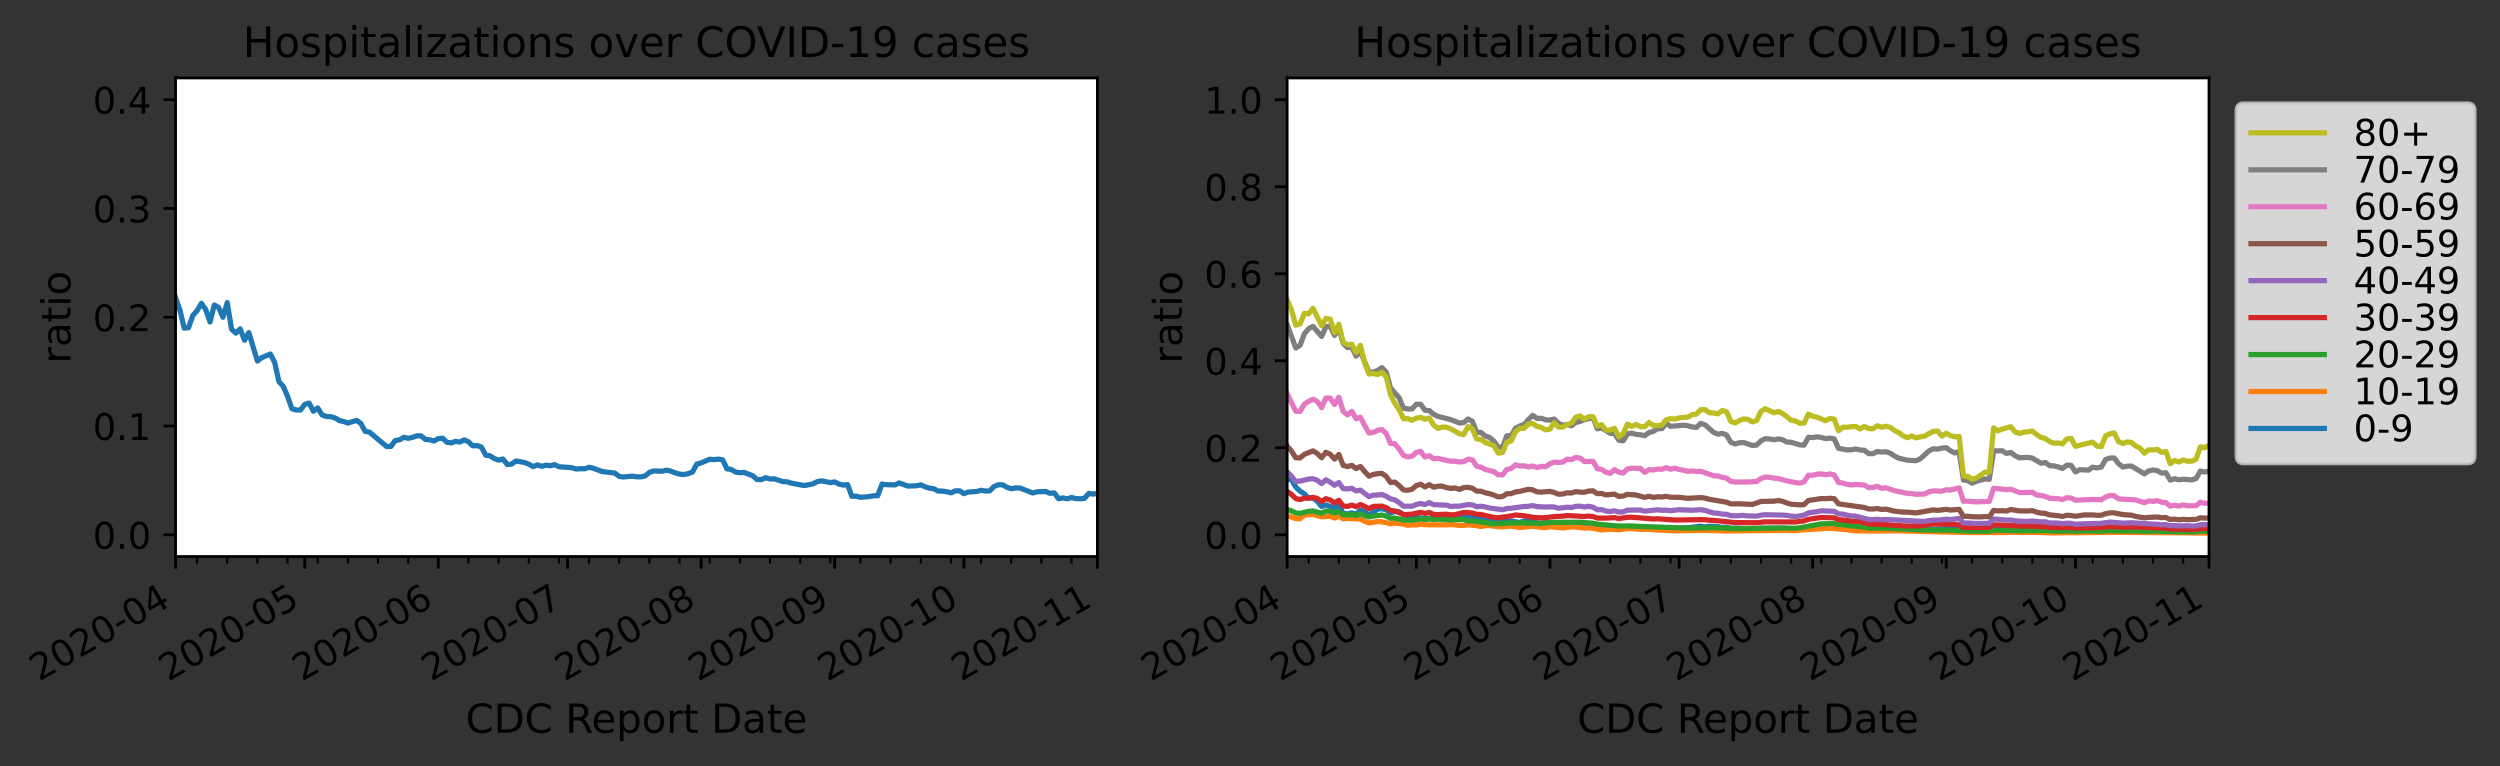 <?xml version="1.0" encoding="utf-8" standalone="no"?>
<!DOCTYPE svg PUBLIC "-//W3C//DTD SVG 1.1//EN"
  "http://www.w3.org/Graphics/SVG/1.1/DTD/svg11.dtd">
<!-- Created with matplotlib (https://matplotlib.org/) -->
<svg height="219.444pt" version="1.1" viewBox="0 0 715.938 219.444" width="715.938pt" xmlns="http://www.w3.org/2000/svg" xmlns:xlink="http://www.w3.org/1999/xlink">
 <rect x="0" y="0" width="715.938" height="219.444" fill="#333333" stroke="none"/>
 <defs>
  <style type="text/css">*{stroke-linecap:butt;stroke-linejoin:round;}</style>
 </defs>
 <g id="figure_1">
  <g id="patch_1">
   <path d="M 0 219.444 
L 715.938 219.444 
L 715.938 0 
L 0 0 
z
" style="fill:none;"/>
  </g>
  <g id="axes_1">
   <g id="patch_2">
    <path d="M 50.275 159.378 
L 314.268 159.378 
L 314.268 22.318 
L 50.275 22.318 
z
" style="fill:#ffffff;"/>
   </g>
   <g id="matplotlib.axis_1">
    <g id="xtick_1">
     <g id="line2d_1">
      <defs>
       <path d="M 0 0 
L 0 3.5 
" id="m0f17d47127" style="stroke:#000000;stroke-width:0.8;"/>
      </defs>
      <g>
       <use style="stroke:#000000;stroke-width:0.8;" x="50.275" xlink:href="#m0f17d47127" y="159.378"/>
      </g>
     </g>
     <g id="text_1">
      <!-- 2020-04 -->
      <g transform="translate(11.189 195.223)rotate(-30)scale(0.105 -0.105)">
       <defs>
        <path d="M 19.188 8.297 
L 53.609 8.297 
L 53.609 0 
L 7.328 0 
L 7.328 8.297 
Q 12.938 14.109 22.625 23.891 
Q 32.328 33.688 34.812 36.531 
Q 39.547 41.844 41.422 45.531 
Q 43.312 49.219 43.312 52.781 
Q 43.312 58.594 39.234 62.25 
Q 35.156 65.922 28.609 65.922 
Q 23.969 65.922 18.812 64.312 
Q 13.672 62.703 7.812 59.422 
L 7.812 69.391 
Q 13.766 71.781 18.938 73 
Q 24.125 74.219 28.422 74.219 
Q 39.75 74.219 46.484 68.547 
Q 53.219 62.891 53.219 53.422 
Q 53.219 48.922 51.531 44.891 
Q 49.859 40.875 45.406 35.406 
Q 44.188 33.984 37.641 27.219 
Q 31.109 20.453 19.188 8.297 
z
" id="DejaVuSans-50"/>
        <path d="M 31.781 66.406 
Q 24.172 66.406 20.328 58.906 
Q 16.5 51.422 16.5 36.375 
Q 16.5 21.391 20.328 13.891 
Q 24.172 6.391 31.781 6.391 
Q 39.453 6.391 43.281 13.891 
Q 47.125 21.391 47.125 36.375 
Q 47.125 51.422 43.281 58.906 
Q 39.453 66.406 31.781 66.406 
z
M 31.781 74.219 
Q 44.047 74.219 50.516 64.516 
Q 56.984 54.828 56.984 36.375 
Q 56.984 17.969 50.516 8.266 
Q 44.047 -1.422 31.781 -1.422 
Q 19.531 -1.422 13.062 8.266 
Q 6.594 17.969 6.594 36.375 
Q 6.594 54.828 13.062 64.516 
Q 19.531 74.219 31.781 74.219 
z
" id="DejaVuSans-48"/>
        <path d="M 4.891 31.391 
L 31.203 31.391 
L 31.203 23.391 
L 4.891 23.391 
z
" id="DejaVuSans-45"/>
        <path d="M 37.797 64.312 
L 12.891 25.391 
L 37.797 25.391 
z
M 35.203 72.906 
L 47.609 72.906 
L 47.609 25.391 
L 58.016 25.391 
L 58.016 17.188 
L 47.609 17.188 
L 47.609 0 
L 37.797 0 
L 37.797 17.188 
L 4.891 17.188 
L 4.891 26.703 
z
" id="DejaVuSans-52"/>
       </defs>
       <use xlink:href="#DejaVuSans-50"/>
       <use x="63.623" xlink:href="#DejaVuSans-48"/>
       <use x="127.246" xlink:href="#DejaVuSans-50"/>
       <use x="190.869" xlink:href="#DejaVuSans-48"/>
       <use x="254.492" xlink:href="#DejaVuSans-45"/>
       <use x="290.576" xlink:href="#DejaVuSans-48"/>
       <use x="354.199" xlink:href="#DejaVuSans-52"/>
      </g>
     </g>
    </g>
    <g id="xtick_2">
     <g id="line2d_2">
      <g>
       <use style="stroke:#000000;stroke-width:0.8;" x="87.284" xlink:href="#m0f17d47127" y="159.378"/>
      </g>
     </g>
     <g id="text_2">
      <!-- 2020-05 -->
      <g transform="translate(48.198 195.223)rotate(-30)scale(0.105 -0.105)">
       <defs>
        <path d="M 10.797 72.906 
L 49.516 72.906 
L 49.516 64.594 
L 19.828 64.594 
L 19.828 46.734 
Q 21.969 47.469 24.109 47.828 
Q 26.266 48.188 28.422 48.188 
Q 40.625 48.188 47.75 41.5 
Q 54.891 34.812 54.891 23.391 
Q 54.891 11.625 47.562 5.094 
Q 40.234 -1.422 26.906 -1.422 
Q 22.312 -1.422 17.547 -0.641 
Q 12.797 0.141 7.719 1.703 
L 7.719 11.625 
Q 12.109 9.234 16.797 8.062 
Q 21.484 6.891 26.703 6.891 
Q 35.156 6.891 40.078 11.328 
Q 45.016 15.766 45.016 23.391 
Q 45.016 31 40.078 35.438 
Q 35.156 39.891 26.703 39.891 
Q 22.75 39.891 18.812 39.016 
Q 14.891 38.141 10.797 36.281 
z
" id="DejaVuSans-53"/>
       </defs>
       <use xlink:href="#DejaVuSans-50"/>
       <use x="63.623" xlink:href="#DejaVuSans-48"/>
       <use x="127.246" xlink:href="#DejaVuSans-50"/>
       <use x="190.869" xlink:href="#DejaVuSans-48"/>
       <use x="254.492" xlink:href="#DejaVuSans-45"/>
       <use x="290.576" xlink:href="#DejaVuSans-48"/>
       <use x="354.199" xlink:href="#DejaVuSans-53"/>
      </g>
     </g>
    </g>
    <g id="xtick_3">
     <g id="line2d_3">
      <g>
       <use style="stroke:#000000;stroke-width:0.8;" x="125.526" xlink:href="#m0f17d47127" y="159.378"/>
      </g>
     </g>
     <g id="text_3">
      <!-- 2020-06 -->
      <g transform="translate(86.44 195.223)rotate(-30)scale(0.105 -0.105)">
       <defs>
        <path d="M 33.016 40.375 
Q 26.375 40.375 22.484 35.828 
Q 18.609 31.297 18.609 23.391 
Q 18.609 15.531 22.484 10.953 
Q 26.375 6.391 33.016 6.391 
Q 39.656 6.391 43.531 10.953 
Q 47.406 15.531 47.406 23.391 
Q 47.406 31.297 43.531 35.828 
Q 39.656 40.375 33.016 40.375 
z
M 52.594 71.297 
L 52.594 62.312 
Q 48.875 64.062 45.094 64.984 
Q 41.312 65.922 37.594 65.922 
Q 27.828 65.922 22.672 59.328 
Q 17.531 52.734 16.797 39.406 
Q 19.672 43.656 24.016 45.922 
Q 28.375 48.188 33.594 48.188 
Q 44.578 48.188 50.953 41.516 
Q 57.328 34.859 57.328 23.391 
Q 57.328 12.156 50.688 5.359 
Q 44.047 -1.422 33.016 -1.422 
Q 20.359 -1.422 13.672 8.266 
Q 6.984 17.969 6.984 36.375 
Q 6.984 53.656 15.188 63.938 
Q 23.391 74.219 37.203 74.219 
Q 40.922 74.219 44.703 73.484 
Q 48.484 72.75 52.594 71.297 
z
" id="DejaVuSans-54"/>
       </defs>
       <use xlink:href="#DejaVuSans-50"/>
       <use x="63.623" xlink:href="#DejaVuSans-48"/>
       <use x="127.246" xlink:href="#DejaVuSans-50"/>
       <use x="190.869" xlink:href="#DejaVuSans-48"/>
       <use x="254.492" xlink:href="#DejaVuSans-45"/>
       <use x="290.576" xlink:href="#DejaVuSans-48"/>
       <use x="354.199" xlink:href="#DejaVuSans-54"/>
      </g>
     </g>
    </g>
    <g id="xtick_4">
     <g id="line2d_4">
      <g>
       <use style="stroke:#000000;stroke-width:0.8;" x="162.534" xlink:href="#m0f17d47127" y="159.378"/>
      </g>
     </g>
     <g id="text_4">
      <!-- 2020-07 -->
      <g transform="translate(123.448 195.223)rotate(-30)scale(0.105 -0.105)">
       <defs>
        <path d="M 8.203 72.906 
L 55.078 72.906 
L 55.078 68.703 
L 28.609 0 
L 18.312 0 
L 43.219 64.594 
L 8.203 64.594 
z
" id="DejaVuSans-55"/>
       </defs>
       <use xlink:href="#DejaVuSans-50"/>
       <use x="63.623" xlink:href="#DejaVuSans-48"/>
       <use x="127.246" xlink:href="#DejaVuSans-50"/>
       <use x="190.869" xlink:href="#DejaVuSans-48"/>
       <use x="254.492" xlink:href="#DejaVuSans-45"/>
       <use x="290.576" xlink:href="#DejaVuSans-48"/>
       <use x="354.199" xlink:href="#DejaVuSans-55"/>
      </g>
     </g>
    </g>
    <g id="xtick_5">
     <g id="line2d_5">
      <g>
       <use style="stroke:#000000;stroke-width:0.8;" x="200.776" xlink:href="#m0f17d47127" y="159.378"/>
      </g>
     </g>
     <g id="text_5">
      <!-- 2020-08 -->
      <g transform="translate(161.69 195.223)rotate(-30)scale(0.105 -0.105)">
       <defs>
        <path d="M 31.781 34.625 
Q 24.75 34.625 20.719 30.859 
Q 16.703 27.094 16.703 20.516 
Q 16.703 13.922 20.719 10.156 
Q 24.75 6.391 31.781 6.391 
Q 38.812 6.391 42.859 10.172 
Q 46.922 13.969 46.922 20.516 
Q 46.922 27.094 42.891 30.859 
Q 38.875 34.625 31.781 34.625 
z
M 21.922 38.812 
Q 15.578 40.375 12.031 44.719 
Q 8.5 49.078 8.5 55.328 
Q 8.5 64.062 14.719 69.141 
Q 20.953 74.219 31.781 74.219 
Q 42.672 74.219 48.875 69.141 
Q 55.078 64.062 55.078 55.328 
Q 55.078 49.078 51.531 44.719 
Q 48 40.375 41.703 38.812 
Q 48.828 37.156 52.797 32.312 
Q 56.781 27.484 56.781 20.516 
Q 56.781 9.906 50.312 4.234 
Q 43.844 -1.422 31.781 -1.422 
Q 19.734 -1.422 13.25 4.234 
Q 6.781 9.906 6.781 20.516 
Q 6.781 27.484 10.781 32.312 
Q 14.797 37.156 21.922 38.812 
z
M 18.312 54.391 
Q 18.312 48.734 21.844 45.562 
Q 25.391 42.391 31.781 42.391 
Q 38.141 42.391 41.719 45.562 
Q 45.312 48.734 45.312 54.391 
Q 45.312 60.062 41.719 63.234 
Q 38.141 66.406 31.781 66.406 
Q 25.391 66.406 21.844 63.234 
Q 18.312 60.062 18.312 54.391 
z
" id="DejaVuSans-56"/>
       </defs>
       <use xlink:href="#DejaVuSans-50"/>
       <use x="63.623" xlink:href="#DejaVuSans-48"/>
       <use x="127.246" xlink:href="#DejaVuSans-50"/>
       <use x="190.869" xlink:href="#DejaVuSans-48"/>
       <use x="254.492" xlink:href="#DejaVuSans-45"/>
       <use x="290.576" xlink:href="#DejaVuSans-48"/>
       <use x="354.199" xlink:href="#DejaVuSans-56"/>
      </g>
     </g>
    </g>
    <g id="xtick_6">
     <g id="line2d_6">
      <g>
       <use style="stroke:#000000;stroke-width:0.8;" x="239.018" xlink:href="#m0f17d47127" y="159.378"/>
      </g>
     </g>
     <g id="text_6">
      <!-- 2020-09 -->
      <g transform="translate(199.932 195.223)rotate(-30)scale(0.105 -0.105)">
       <defs>
        <path d="M 10.984 1.516 
L 10.984 10.5 
Q 14.703 8.734 18.5 7.812 
Q 22.312 6.891 25.984 6.891 
Q 35.75 6.891 40.891 13.453 
Q 46.047 20.016 46.781 33.406 
Q 43.953 29.203 39.594 26.953 
Q 35.25 24.703 29.984 24.703 
Q 19.047 24.703 12.672 31.312 
Q 6.297 37.938 6.297 49.422 
Q 6.297 60.641 12.938 67.422 
Q 19.578 74.219 30.609 74.219 
Q 43.266 74.219 49.922 64.516 
Q 56.594 54.828 56.594 36.375 
Q 56.594 19.141 48.406 8.859 
Q 40.234 -1.422 26.422 -1.422 
Q 22.703 -1.422 18.891 -0.688 
Q 15.094 0.047 10.984 1.516 
z
M 30.609 32.422 
Q 37.25 32.422 41.125 36.953 
Q 45.016 41.5 45.016 49.422 
Q 45.016 57.281 41.125 61.844 
Q 37.25 66.406 30.609 66.406 
Q 23.969 66.406 20.094 61.844 
Q 16.219 57.281 16.219 49.422 
Q 16.219 41.5 20.094 36.953 
Q 23.969 32.422 30.609 32.422 
z
" id="DejaVuSans-57"/>
       </defs>
       <use xlink:href="#DejaVuSans-50"/>
       <use x="63.623" xlink:href="#DejaVuSans-48"/>
       <use x="127.246" xlink:href="#DejaVuSans-50"/>
       <use x="190.869" xlink:href="#DejaVuSans-48"/>
       <use x="254.492" xlink:href="#DejaVuSans-45"/>
       <use x="290.576" xlink:href="#DejaVuSans-48"/>
       <use x="354.199" xlink:href="#DejaVuSans-57"/>
      </g>
     </g>
    </g>
    <g id="xtick_7">
     <g id="line2d_7">
      <g>
       <use style="stroke:#000000;stroke-width:0.8;" x="276.026" xlink:href="#m0f17d47127" y="159.378"/>
      </g>
     </g>
     <g id="text_7">
      <!-- 2020-10 -->
      <g transform="translate(236.94 195.223)rotate(-30)scale(0.105 -0.105)">
       <defs>
        <path d="M 12.406 8.297 
L 28.516 8.297 
L 28.516 63.922 
L 10.984 60.406 
L 10.984 69.391 
L 28.422 72.906 
L 38.281 72.906 
L 38.281 8.297 
L 54.391 8.297 
L 54.391 0 
L 12.406 0 
z
" id="DejaVuSans-49"/>
       </defs>
       <use xlink:href="#DejaVuSans-50"/>
       <use x="63.623" xlink:href="#DejaVuSans-48"/>
       <use x="127.246" xlink:href="#DejaVuSans-50"/>
       <use x="190.869" xlink:href="#DejaVuSans-48"/>
       <use x="254.492" xlink:href="#DejaVuSans-45"/>
       <use x="290.576" xlink:href="#DejaVuSans-49"/>
       <use x="354.199" xlink:href="#DejaVuSans-48"/>
      </g>
     </g>
    </g>
    <g id="xtick_8">
     <g id="line2d_8">
      <g>
       <use style="stroke:#000000;stroke-width:0.8;" x="314.268" xlink:href="#m0f17d47127" y="159.378"/>
      </g>
     </g>
     <g id="text_8">
      <!-- 2020-11 -->
      <g transform="translate(275.182 195.223)rotate(-30)scale(0.105 -0.105)">
       <use xlink:href="#DejaVuSans-50"/>
       <use x="63.623" xlink:href="#DejaVuSans-48"/>
       <use x="127.246" xlink:href="#DejaVuSans-50"/>
       <use x="190.869" xlink:href="#DejaVuSans-48"/>
       <use x="254.492" xlink:href="#DejaVuSans-45"/>
       <use x="290.576" xlink:href="#DejaVuSans-49"/>
       <use x="354.199" xlink:href="#DejaVuSans-49"/>
      </g>
     </g>
    </g>
    <g id="xtick_9">
     <g id="line2d_9">
      <defs>
       <path d="M 0 0 
L 0 2 
" id="m469e25d965" style="stroke:#000000;stroke-width:0.6;"/>
      </defs>
      <g>
       <use style="stroke:#000000;stroke-width:0.6;" x="56.443" xlink:href="#m469e25d965" y="159.378"/>
      </g>
     </g>
    </g>
    <g id="xtick_10">
     <g id="line2d_10">
      <g>
       <use style="stroke:#000000;stroke-width:0.6;" x="65.079" xlink:href="#m469e25d965" y="159.378"/>
      </g>
     </g>
    </g>
    <g id="xtick_11">
     <g id="line2d_11">
      <g>
       <use style="stroke:#000000;stroke-width:0.6;" x="73.714" xlink:href="#m469e25d965" y="159.378"/>
      </g>
     </g>
    </g>
    <g id="xtick_12">
     <g id="line2d_12">
      <g>
       <use style="stroke:#000000;stroke-width:0.6;" x="82.349" xlink:href="#m469e25d965" y="159.378"/>
      </g>
     </g>
    </g>
    <g id="xtick_13">
     <g id="line2d_13">
      <g>
       <use style="stroke:#000000;stroke-width:0.6;" x="90.984" xlink:href="#m469e25d965" y="159.378"/>
      </g>
     </g>
    </g>
    <g id="xtick_14">
     <g id="line2d_14">
      <g>
       <use style="stroke:#000000;stroke-width:0.6;" x="99.62" xlink:href="#m469e25d965" y="159.378"/>
      </g>
     </g>
    </g>
    <g id="xtick_15">
     <g id="line2d_15">
      <g>
       <use style="stroke:#000000;stroke-width:0.6;" x="108.255" xlink:href="#m469e25d965" y="159.378"/>
      </g>
     </g>
    </g>
    <g id="xtick_16">
     <g id="line2d_16">
      <g>
       <use style="stroke:#000000;stroke-width:0.6;" x="116.89" xlink:href="#m469e25d965" y="159.378"/>
      </g>
     </g>
    </g>
    <g id="xtick_17">
     <g id="line2d_17">
      <g>
       <use style="stroke:#000000;stroke-width:0.6;" x="134.161" xlink:href="#m469e25d965" y="159.378"/>
      </g>
     </g>
    </g>
    <g id="xtick_18">
     <g id="line2d_18">
      <g>
       <use style="stroke:#000000;stroke-width:0.6;" x="142.796" xlink:href="#m469e25d965" y="159.378"/>
      </g>
     </g>
    </g>
    <g id="xtick_19">
     <g id="line2d_19">
      <g>
       <use style="stroke:#000000;stroke-width:0.6;" x="151.431" xlink:href="#m469e25d965" y="159.378"/>
      </g>
     </g>
    </g>
    <g id="xtick_20">
     <g id="line2d_20">
      <g>
       <use style="stroke:#000000;stroke-width:0.6;" x="160.067" xlink:href="#m469e25d965" y="159.378"/>
      </g>
     </g>
    </g>
    <g id="xtick_21">
     <g id="line2d_21">
      <g>
       <use style="stroke:#000000;stroke-width:0.6;" x="168.702" xlink:href="#m469e25d965" y="159.378"/>
      </g>
     </g>
    </g>
    <g id="xtick_22">
     <g id="line2d_22">
      <g>
       <use style="stroke:#000000;stroke-width:0.6;" x="177.337" xlink:href="#m469e25d965" y="159.378"/>
      </g>
     </g>
    </g>
    <g id="xtick_23">
     <g id="line2d_23">
      <g>
       <use style="stroke:#000000;stroke-width:0.6;" x="185.973" xlink:href="#m469e25d965" y="159.378"/>
      </g>
     </g>
    </g>
    <g id="xtick_24">
     <g id="line2d_24">
      <g>
       <use style="stroke:#000000;stroke-width:0.6;" x="194.608" xlink:href="#m469e25d965" y="159.378"/>
      </g>
     </g>
    </g>
    <g id="xtick_25">
     <g id="line2d_25">
      <g>
       <use style="stroke:#000000;stroke-width:0.6;" x="203.243" xlink:href="#m469e25d965" y="159.378"/>
      </g>
     </g>
    </g>
    <g id="xtick_26">
     <g id="line2d_26">
      <g>
       <use style="stroke:#000000;stroke-width:0.6;" x="211.879" xlink:href="#m469e25d965" y="159.378"/>
      </g>
     </g>
    </g>
    <g id="xtick_27">
     <g id="line2d_27">
      <g>
       <use style="stroke:#000000;stroke-width:0.6;" x="220.514" xlink:href="#m469e25d965" y="159.378"/>
      </g>
     </g>
    </g>
    <g id="xtick_28">
     <g id="line2d_28">
      <g>
       <use style="stroke:#000000;stroke-width:0.6;" x="229.149" xlink:href="#m469e25d965" y="159.378"/>
      </g>
     </g>
    </g>
    <g id="xtick_29">
     <g id="line2d_29">
      <g>
       <use style="stroke:#000000;stroke-width:0.6;" x="237.784" xlink:href="#m469e25d965" y="159.378"/>
      </g>
     </g>
    </g>
    <g id="xtick_30">
     <g id="line2d_30">
      <g>
       <use style="stroke:#000000;stroke-width:0.6;" x="246.42" xlink:href="#m469e25d965" y="159.378"/>
      </g>
     </g>
    </g>
    <g id="xtick_31">
     <g id="line2d_31">
      <g>
       <use style="stroke:#000000;stroke-width:0.6;" x="255.055" xlink:href="#m469e25d965" y="159.378"/>
      </g>
     </g>
    </g>
    <g id="xtick_32">
     <g id="line2d_32">
      <g>
       <use style="stroke:#000000;stroke-width:0.6;" x="263.69" xlink:href="#m469e25d965" y="159.378"/>
      </g>
     </g>
    </g>
    <g id="xtick_33">
     <g id="line2d_33">
      <g>
       <use style="stroke:#000000;stroke-width:0.6;" x="272.326" xlink:href="#m469e25d965" y="159.378"/>
      </g>
     </g>
    </g>
    <g id="xtick_34">
     <g id="line2d_34">
      <g>
       <use style="stroke:#000000;stroke-width:0.6;" x="280.961" xlink:href="#m469e25d965" y="159.378"/>
      </g>
     </g>
    </g>
    <g id="xtick_35">
     <g id="line2d_35">
      <g>
       <use style="stroke:#000000;stroke-width:0.6;" x="289.596" xlink:href="#m469e25d965" y="159.378"/>
      </g>
     </g>
    </g>
    <g id="xtick_36">
     <g id="line2d_36">
      <g>
       <use style="stroke:#000000;stroke-width:0.6;" x="298.231" xlink:href="#m469e25d965" y="159.378"/>
      </g>
     </g>
    </g>
    <g id="xtick_37">
     <g id="line2d_37">
      <g>
       <use style="stroke:#000000;stroke-width:0.6;" x="306.867" xlink:href="#m469e25d965" y="159.378"/>
      </g>
     </g>
    </g>
    <g id="text_9">
     <!-- CDC Report Date -->
     <g transform="translate(133.355 209.853)scale(0.115 -0.115)">
      <defs>
       <path d="M 64.406 67.281 
L 64.406 56.891 
Q 59.422 61.531 53.781 63.812 
Q 48.141 66.109 41.797 66.109 
Q 29.297 66.109 22.656 58.469 
Q 16.016 50.828 16.016 36.375 
Q 16.016 21.969 22.656 14.328 
Q 29.297 6.688 41.797 6.688 
Q 48.141 6.688 53.781 8.984 
Q 59.422 11.281 64.406 15.922 
L 64.406 5.609 
Q 59.234 2.094 53.438 0.328 
Q 47.656 -1.422 41.219 -1.422 
Q 24.656 -1.422 15.125 8.703 
Q 5.609 18.844 5.609 36.375 
Q 5.609 53.953 15.125 64.078 
Q 24.656 74.219 41.219 74.219 
Q 47.75 74.219 53.531 72.484 
Q 59.328 70.75 64.406 67.281 
z
" id="DejaVuSans-67"/>
       <path d="M 19.672 64.797 
L 19.672 8.109 
L 31.594 8.109 
Q 46.688 8.109 53.688 14.938 
Q 60.688 21.781 60.688 36.531 
Q 60.688 51.172 53.688 57.984 
Q 46.688 64.797 31.594 64.797 
z
M 9.812 72.906 
L 30.078 72.906 
Q 51.266 72.906 61.172 64.094 
Q 71.094 55.281 71.094 36.531 
Q 71.094 17.672 61.125 8.828 
Q 51.172 0 30.078 0 
L 9.812 0 
z
" id="DejaVuSans-68"/>
       <path id="DejaVuSans-32"/>
       <path d="M 44.391 34.188 
Q 47.562 33.109 50.562 29.594 
Q 53.562 26.078 56.594 19.922 
L 66.609 0 
L 56 0 
L 46.688 18.703 
Q 43.062 26.031 39.672 28.422 
Q 36.281 30.812 30.422 30.812 
L 19.672 30.812 
L 19.672 0 
L 9.812 0 
L 9.812 72.906 
L 32.078 72.906 
Q 44.578 72.906 50.734 67.672 
Q 56.891 62.453 56.891 51.906 
Q 56.891 45.016 53.688 40.469 
Q 50.484 35.938 44.391 34.188 
z
M 19.672 64.797 
L 19.672 38.922 
L 32.078 38.922 
Q 39.203 38.922 42.844 42.219 
Q 46.484 45.516 46.484 51.906 
Q 46.484 58.297 42.844 61.547 
Q 39.203 64.797 32.078 64.797 
z
" id="DejaVuSans-82"/>
       <path d="M 56.203 29.594 
L 56.203 25.203 
L 14.891 25.203 
Q 15.484 15.922 20.484 11.062 
Q 25.484 6.203 34.422 6.203 
Q 39.594 6.203 44.453 7.469 
Q 49.312 8.734 54.109 11.281 
L 54.109 2.781 
Q 49.266 0.734 44.188 -0.344 
Q 39.109 -1.422 33.891 -1.422 
Q 20.797 -1.422 13.156 6.188 
Q 5.516 13.812 5.516 26.812 
Q 5.516 40.234 12.766 48.109 
Q 20.016 56 32.328 56 
Q 43.359 56 49.781 48.891 
Q 56.203 41.797 56.203 29.594 
z
M 47.219 32.234 
Q 47.125 39.594 43.094 43.984 
Q 39.062 48.391 32.422 48.391 
Q 24.906 48.391 20.391 44.141 
Q 15.875 39.891 15.188 32.172 
z
" id="DejaVuSans-101"/>
       <path d="M 18.109 8.203 
L 18.109 -20.797 
L 9.078 -20.797 
L 9.078 54.688 
L 18.109 54.688 
L 18.109 46.391 
Q 20.953 51.266 25.266 53.625 
Q 29.594 56 35.594 56 
Q 45.562 56 51.781 48.094 
Q 58.016 40.188 58.016 27.297 
Q 58.016 14.406 51.781 6.484 
Q 45.562 -1.422 35.594 -1.422 
Q 29.594 -1.422 25.266 0.953 
Q 20.953 3.328 18.109 8.203 
z
M 48.688 27.297 
Q 48.688 37.203 44.609 42.844 
Q 40.531 48.484 33.406 48.484 
Q 26.266 48.484 22.188 42.844 
Q 18.109 37.203 18.109 27.297 
Q 18.109 17.391 22.188 11.75 
Q 26.266 6.109 33.406 6.109 
Q 40.531 6.109 44.609 11.75 
Q 48.688 17.391 48.688 27.297 
z
" id="DejaVuSans-112"/>
       <path d="M 30.609 48.391 
Q 23.391 48.391 19.188 42.75 
Q 14.984 37.109 14.984 27.297 
Q 14.984 17.484 19.156 11.844 
Q 23.344 6.203 30.609 6.203 
Q 37.797 6.203 41.984 11.859 
Q 46.188 17.531 46.188 27.297 
Q 46.188 37.016 41.984 42.703 
Q 37.797 48.391 30.609 48.391 
z
M 30.609 56 
Q 42.328 56 49.016 48.375 
Q 55.719 40.766 55.719 27.297 
Q 55.719 13.875 49.016 6.219 
Q 42.328 -1.422 30.609 -1.422 
Q 18.844 -1.422 12.172 6.219 
Q 5.516 13.875 5.516 27.297 
Q 5.516 40.766 12.172 48.375 
Q 18.844 56 30.609 56 
z
" id="DejaVuSans-111"/>
       <path d="M 41.109 46.297 
Q 39.594 47.172 37.812 47.578 
Q 36.031 48 33.891 48 
Q 26.266 48 22.188 43.047 
Q 18.109 38.094 18.109 28.812 
L 18.109 0 
L 9.078 0 
L 9.078 54.688 
L 18.109 54.688 
L 18.109 46.188 
Q 20.953 51.172 25.484 53.578 
Q 30.031 56 36.531 56 
Q 37.453 56 38.578 55.875 
Q 39.703 55.766 41.062 55.516 
z
" id="DejaVuSans-114"/>
       <path d="M 18.312 70.219 
L 18.312 54.688 
L 36.812 54.688 
L 36.812 47.703 
L 18.312 47.703 
L 18.312 18.016 
Q 18.312 11.328 20.141 9.422 
Q 21.969 7.516 27.594 7.516 
L 36.812 7.516 
L 36.812 0 
L 27.594 0 
Q 17.188 0 13.234 3.875 
Q 9.281 7.766 9.281 18.016 
L 9.281 47.703 
L 2.688 47.703 
L 2.688 54.688 
L 9.281 54.688 
L 9.281 70.219 
z
" id="DejaVuSans-116"/>
       <path d="M 34.281 27.484 
Q 23.391 27.484 19.188 25 
Q 14.984 22.516 14.984 16.5 
Q 14.984 11.719 18.141 8.906 
Q 21.297 6.109 26.703 6.109 
Q 34.188 6.109 38.703 11.406 
Q 43.219 16.703 43.219 25.484 
L 43.219 27.484 
z
M 52.203 31.203 
L 52.203 0 
L 43.219 0 
L 43.219 8.297 
Q 40.141 3.328 35.547 0.953 
Q 30.953 -1.422 24.312 -1.422 
Q 15.922 -1.422 10.953 3.297 
Q 6 8.016 6 15.922 
Q 6 25.141 12.172 29.828 
Q 18.359 34.516 30.609 34.516 
L 43.219 34.516 
L 43.219 35.406 
Q 43.219 41.609 39.141 45 
Q 35.062 48.391 27.688 48.391 
Q 23 48.391 18.547 47.266 
Q 14.109 46.141 10.016 43.891 
L 10.016 52.203 
Q 14.938 54.109 19.578 55.047 
Q 24.219 56 28.609 56 
Q 40.484 56 46.344 49.844 
Q 52.203 43.703 52.203 31.203 
z
" id="DejaVuSans-97"/>
      </defs>
      <use xlink:href="#DejaVuSans-67"/>
      <use x="69.824" xlink:href="#DejaVuSans-68"/>
      <use x="146.826" xlink:href="#DejaVuSans-67"/>
      <use x="216.65" xlink:href="#DejaVuSans-32"/>
      <use x="248.438" xlink:href="#DejaVuSans-82"/>
      <use x="313.42" xlink:href="#DejaVuSans-101"/>
      <use x="374.943" xlink:href="#DejaVuSans-112"/>
      <use x="438.42" xlink:href="#DejaVuSans-111"/>
      <use x="499.602" xlink:href="#DejaVuSans-114"/>
      <use x="540.715" xlink:href="#DejaVuSans-116"/>
      <use x="579.924" xlink:href="#DejaVuSans-32"/>
      <use x="611.711" xlink:href="#DejaVuSans-68"/>
      <use x="688.713" xlink:href="#DejaVuSans-97"/>
      <use x="749.992" xlink:href="#DejaVuSans-116"/>
      <use x="789.201" xlink:href="#DejaVuSans-101"/>
     </g>
    </g>
   </g>
   <g id="matplotlib.axis_2">
    <g id="ytick_1">
     <g id="line2d_38">
      <defs>
       <path d="M 0 0 
L -3.5 0 
" id="ma843aed34d" style="stroke:#000000;stroke-width:0.8;"/>
      </defs>
      <g>
       <use style="stroke:#000000;stroke-width:0.8;" x="50.275" xlink:href="#ma843aed34d" y="153.148"/>
      </g>
     </g>
     <g id="text_10">
      <!-- 0.0 -->
      <g transform="translate(26.577 157.137)scale(0.105 -0.105)">
       <defs>
        <path d="M 10.688 12.406 
L 21 12.406 
L 21 0 
L 10.688 0 
z
" id="DejaVuSans-46"/>
       </defs>
       <use xlink:href="#DejaVuSans-48"/>
       <use x="63.623" xlink:href="#DejaVuSans-46"/>
       <use x="95.41" xlink:href="#DejaVuSans-48"/>
      </g>
     </g>
    </g>
    <g id="ytick_2">
     <g id="line2d_39">
      <g>
       <use style="stroke:#000000;stroke-width:0.8;" x="50.275" xlink:href="#ma843aed34d" y="121.998"/>
      </g>
     </g>
     <g id="text_11">
      <!-- 0.1 -->
      <g transform="translate(26.577 125.987)scale(0.105 -0.105)">
       <use xlink:href="#DejaVuSans-48"/>
       <use x="63.623" xlink:href="#DejaVuSans-46"/>
       <use x="95.41" xlink:href="#DejaVuSans-49"/>
      </g>
     </g>
    </g>
    <g id="ytick_3">
     <g id="line2d_40">
      <g>
       <use style="stroke:#000000;stroke-width:0.8;" x="50.275" xlink:href="#ma843aed34d" y="90.848"/>
      </g>
     </g>
     <g id="text_12">
      <!-- 0.2 -->
      <g transform="translate(26.577 94.837)scale(0.105 -0.105)">
       <use xlink:href="#DejaVuSans-48"/>
       <use x="63.623" xlink:href="#DejaVuSans-46"/>
       <use x="95.41" xlink:href="#DejaVuSans-50"/>
      </g>
     </g>
    </g>
    <g id="ytick_4">
     <g id="line2d_41">
      <g>
       <use style="stroke:#000000;stroke-width:0.8;" x="50.275" xlink:href="#ma843aed34d" y="59.698"/>
      </g>
     </g>
     <g id="text_13">
      <!-- 0.3 -->
      <g transform="translate(26.577 63.687)scale(0.105 -0.105)">
       <defs>
        <path d="M 40.578 39.312 
Q 47.656 37.797 51.625 33 
Q 55.609 28.219 55.609 21.188 
Q 55.609 10.406 48.188 4.484 
Q 40.766 -1.422 27.094 -1.422 
Q 22.516 -1.422 17.656 -0.516 
Q 12.797 0.391 7.625 2.203 
L 7.625 11.719 
Q 11.719 9.328 16.594 8.109 
Q 21.484 6.891 26.812 6.891 
Q 36.078 6.891 40.938 10.547 
Q 45.797 14.203 45.797 21.188 
Q 45.797 27.641 41.281 31.266 
Q 36.766 34.906 28.719 34.906 
L 20.219 34.906 
L 20.219 43.016 
L 29.109 43.016 
Q 36.375 43.016 40.234 45.922 
Q 44.094 48.828 44.094 54.297 
Q 44.094 59.906 40.109 62.906 
Q 36.141 65.922 28.719 65.922 
Q 24.656 65.922 20.016 65.031 
Q 15.375 64.156 9.812 62.312 
L 9.812 71.094 
Q 15.438 72.656 20.344 73.438 
Q 25.25 74.219 29.594 74.219 
Q 40.828 74.219 47.359 69.109 
Q 53.906 64.016 53.906 55.328 
Q 53.906 49.266 50.438 45.094 
Q 46.969 40.922 40.578 39.312 
z
" id="DejaVuSans-51"/>
       </defs>
       <use xlink:href="#DejaVuSans-48"/>
       <use x="63.623" xlink:href="#DejaVuSans-46"/>
       <use x="95.41" xlink:href="#DejaVuSans-51"/>
      </g>
     </g>
    </g>
    <g id="ytick_5">
     <g id="line2d_42">
      <g>
       <use style="stroke:#000000;stroke-width:0.8;" x="50.275" xlink:href="#ma843aed34d" y="28.548"/>
      </g>
     </g>
     <g id="text_14">
      <!-- 0.4 -->
      <g transform="translate(26.577 32.537)scale(0.105 -0.105)">
       <use xlink:href="#DejaVuSans-48"/>
       <use x="63.623" xlink:href="#DejaVuSans-46"/>
       <use x="95.41" xlink:href="#DejaVuSans-52"/>
      </g>
     </g>
    </g>
    <g id="text_15">
     <!-- ratio -->
     <g transform="translate(20.185 104.105)rotate(-90)scale(0.115 -0.115)">
      <defs>
       <path d="M 9.422 54.688 
L 18.406 54.688 
L 18.406 0 
L 9.422 0 
z
M 9.422 75.984 
L 18.406 75.984 
L 18.406 64.594 
L 9.422 64.594 
z
" id="DejaVuSans-105"/>
      </defs>
      <use xlink:href="#DejaVuSans-114"/>
      <use x="41.113" xlink:href="#DejaVuSans-97"/>
      <use x="102.393" xlink:href="#DejaVuSans-116"/>
      <use x="141.602" xlink:href="#DejaVuSans-105"/>
      <use x="169.385" xlink:href="#DejaVuSans-111"/>
     </g>
    </g>
   </g>
   <g id="line2d_43">
    <path clip-path="url(#p69e1be83bf)" d="M -1 92.25 
L -0.303 90.025 
L 0.931 82.173 
L 2.164 82.644 
L 3.398 80.543 
L 5.865 74.037 
L 7.099 64.397 
L 8.332 65.591 
L 9.566 65.451 
L 10.8 63.426 
L 12.033 60.429 
L 13.267 61.367 
L 14.5 59.664 
L 15.734 61.443 
L 18.201 61.335 
L 19.435 62.456 
L 21.902 69.149 
L 23.136 68.061 
L 24.369 71.817 
L 25.603 75.115 
L 26.837 77.442 
L 28.07 80.462 
L 29.304 82.832 
L 30.537 83.366 
L 31.771 85.941 
L 33.005 87.046 
L 34.238 88.78 
L 35.472 93.682 
L 36.706 94.078 
L 37.939 94.09 
L 39.173 93.835 
L 40.406 87.699 
L 41.64 82.368 
L 42.874 79.967 
L 44.107 79.584 
L 46.574 76.986 
L 47.808 82.236 
L 49.042 80.892 
L 50.275 85.234 
L 51.509 88.744 
L 52.742 93.964 
L 53.976 93.857 
L 55.21 90.347 
L 56.443 88.97 
L 57.677 86.864 
L 58.911 88.646 
L 60.144 92.204 
L 61.378 87.336 
L 62.611 88.077 
L 63.845 90.859 
L 65.079 86.653 
L 66.312 94.264 
L 67.546 95.408 
L 68.779 94.183 
L 70.013 97.441 
L 71.247 95.244 
L 73.714 103.384 
L 74.947 102.433 
L 77.415 101.384 
L 78.648 103.752 
L 79.882 109.295 
L 81.116 110.645 
L 82.349 113.492 
L 83.583 117.035 
L 84.816 117.415 
L 86.05 117.407 
L 87.284 115.801 
L 88.517 115.428 
L 89.751 117.764 
L 90.984 116.817 
L 92.218 118.819 
L 93.452 119.272 
L 94.685 119.327 
L 95.919 119.678 
L 97.153 120.425 
L 98.386 120.701 
L 99.62 121.156 
L 102.087 120.391 
L 103.321 121.223 
L 104.554 123.514 
L 105.788 123.741 
L 110.722 127.87 
L 111.956 127.844 
L 113.189 126.154 
L 114.423 125.965 
L 115.657 125.234 
L 116.89 125.527 
L 118.124 125.257 
L 119.358 124.798 
L 120.591 124.844 
L 121.825 125.835 
L 123.058 125.933 
L 124.292 126.281 
L 125.526 125.613 
L 126.759 125.499 
L 127.993 126.664 
L 129.226 126.835 
L 130.46 126.391 
L 131.694 126.606 
L 132.927 125.967 
L 134.161 126.53 
L 135.395 127.674 
L 136.628 127.588 
L 137.862 128.047 
L 139.095 130.337 
L 140.329 130.527 
L 141.563 131.326 
L 142.796 131.783 
L 144.03 131.439 
L 145.263 133.025 
L 146.497 132.922 
L 147.731 132.016 
L 150.198 132.433 
L 151.431 132.938 
L 152.665 133.63 
L 153.899 133.132 
L 155.132 133.546 
L 156.366 133.211 
L 157.6 133.388 
L 158.833 133.066 
L 160.067 133.667 
L 162.534 133.834 
L 163.768 133.944 
L 165.001 134.313 
L 166.235 134.222 
L 167.468 134.25 
L 168.702 133.818 
L 169.936 134.113 
L 172.403 135.028 
L 176.104 135.495 
L 177.337 136.455 
L 178.571 136.592 
L 181.038 136.355 
L 182.272 136.539 
L 183.505 136.564 
L 184.739 136.31 
L 185.973 135.298 
L 187.206 134.866 
L 189.673 134.952 
L 190.907 134.633 
L 192.141 134.934 
L 193.374 135.416 
L 194.608 135.764 
L 195.842 135.895 
L 197.075 135.638 
L 198.309 135.194 
L 199.542 132.911 
L 200.776 132.561 
L 203.243 131.514 
L 204.477 131.636 
L 205.71 131.481 
L 206.944 131.682 
L 208.178 134.254 
L 209.411 134.441 
L 210.645 135.185 
L 211.879 135.379 
L 213.112 135.282 
L 215.579 136.252 
L 216.813 137.343 
L 218.047 137.332 
L 219.28 136.81 
L 220.514 137.166 
L 221.747 137.129 
L 224.215 137.917 
L 225.448 137.996 
L 226.682 138.393 
L 230.383 139.052 
L 232.85 138.546 
L 234.084 137.917 
L 235.317 137.709 
L 237.784 138.207 
L 239.018 137.999 
L 240.252 138.613 
L 241.485 138.92 
L 242.719 138.778 
L 243.952 142.124 
L 245.186 142.095 
L 246.42 142.421 
L 248.887 142.216 
L 250.121 141.974 
L 251.354 141.975 
L 252.588 138.616 
L 253.821 138.79 
L 256.289 138.874 
L 257.522 138.3 
L 259.989 139.2 
L 262.457 139.117 
L 263.69 138.851 
L 264.924 139.405 
L 266.157 139.805 
L 267.391 139.957 
L 268.625 140.632 
L 269.858 140.643 
L 271.092 140.82 
L 272.326 141.134 
L 273.559 140.581 
L 274.793 140.555 
L 276.026 141.364 
L 277.26 140.924 
L 279.727 140.748 
L 280.961 140.395 
L 282.194 140.624 
L 283.428 140.579 
L 284.662 139.331 
L 285.895 138.831 
L 287.129 138.835 
L 288.363 139.538 
L 289.596 139.962 
L 290.83 139.726 
L 292.063 139.752 
L 295.764 141.183 
L 296.998 140.834 
L 299.465 140.759 
L 300.699 141.274 
L 301.932 141.155 
L 303.166 142.817 
L 304.399 142.577 
L 305.633 142.86 
L 306.867 142.465 
L 308.1 142.786 
L 309.334 142.833 
L 310.568 142.719 
L 311.801 141.292 
L 313.035 141.487 
L 314.268 141.33 
L 315.502 141.9 
L 316.736 141.914 
L 317.969 141.571 
L 320.436 141.928 
L 321.67 141.841 
L 322.904 142.296 
L 324.137 142.982 
L 325.371 142.7 
L 327.838 142.896 
L 329.072 143.15 
L 330.305 143.882 
L 332.773 143.724 
L 336.473 144.528 
L 336.473 144.528 
" style="fill:none;stroke:#1f77b4;stroke-linecap:square;stroke-width:1.5;"/>
   </g>
   <g id="patch_3">
    <path d="M 50.275 159.378 
L 50.275 22.318 
" style="fill:none;stroke:#000000;stroke-linecap:square;stroke-linejoin:miter;stroke-width:0.8;"/>
   </g>
   <g id="patch_4">
    <path d="M 314.268 159.378 
L 314.268 22.318 
" style="fill:none;stroke:#000000;stroke-linecap:square;stroke-linejoin:miter;stroke-width:0.8;"/>
   </g>
   <g id="patch_5">
    <path d="M 50.275 159.378 
L 314.268 159.378 
" style="fill:none;stroke:#000000;stroke-linecap:square;stroke-linejoin:miter;stroke-width:0.8;"/>
   </g>
   <g id="patch_6">
    <path d="M 50.275 22.318 
L 314.268 22.318 
" style="fill:none;stroke:#000000;stroke-linecap:square;stroke-linejoin:miter;stroke-width:0.8;"/>
   </g>
   <g id="text_16">
    <!-- Hospitalizations over COVID-19 cases -->
    <g transform="translate(69.557 16.318)scale(0.12 -0.12)">
     <defs>
      <path d="M 9.812 72.906 
L 19.672 72.906 
L 19.672 43.016 
L 55.516 43.016 
L 55.516 72.906 
L 65.375 72.906 
L 65.375 0 
L 55.516 0 
L 55.516 34.719 
L 19.672 34.719 
L 19.672 0 
L 9.812 0 
z
" id="DejaVuSans-72"/>
      <path d="M 44.281 53.078 
L 44.281 44.578 
Q 40.484 46.531 36.375 47.5 
Q 32.281 48.484 27.875 48.484 
Q 21.188 48.484 17.844 46.438 
Q 14.5 44.391 14.5 40.281 
Q 14.5 37.156 16.891 35.375 
Q 19.281 33.594 26.516 31.984 
L 29.594 31.297 
Q 39.156 29.25 43.188 25.516 
Q 47.219 21.781 47.219 15.094 
Q 47.219 7.469 41.188 3.016 
Q 35.156 -1.422 24.609 -1.422 
Q 20.219 -1.422 15.453 -0.562 
Q 10.688 0.297 5.422 2 
L 5.422 11.281 
Q 10.406 8.688 15.234 7.391 
Q 20.062 6.109 24.812 6.109 
Q 31.156 6.109 34.562 8.281 
Q 37.984 10.453 37.984 14.406 
Q 37.984 18.062 35.516 20.016 
Q 33.062 21.969 24.703 23.781 
L 21.578 24.516 
Q 13.234 26.266 9.516 29.906 
Q 5.812 33.547 5.812 39.891 
Q 5.812 47.609 11.281 51.797 
Q 16.75 56 26.812 56 
Q 31.781 56 36.172 55.266 
Q 40.578 54.547 44.281 53.078 
z
" id="DejaVuSans-115"/>
      <path d="M 9.422 75.984 
L 18.406 75.984 
L 18.406 0 
L 9.422 0 
z
" id="DejaVuSans-108"/>
      <path d="M 5.516 54.688 
L 48.188 54.688 
L 48.188 46.484 
L 14.406 7.172 
L 48.188 7.172 
L 48.188 0 
L 4.297 0 
L 4.297 8.203 
L 38.094 47.516 
L 5.516 47.516 
z
" id="DejaVuSans-122"/>
      <path d="M 54.891 33.016 
L 54.891 0 
L 45.906 0 
L 45.906 32.719 
Q 45.906 40.484 42.875 44.328 
Q 39.844 48.188 33.797 48.188 
Q 26.516 48.188 22.312 43.547 
Q 18.109 38.922 18.109 30.906 
L 18.109 0 
L 9.078 0 
L 9.078 54.688 
L 18.109 54.688 
L 18.109 46.188 
Q 21.344 51.125 25.703 53.562 
Q 30.078 56 35.797 56 
Q 45.219 56 50.047 50.172 
Q 54.891 44.344 54.891 33.016 
z
" id="DejaVuSans-110"/>
      <path d="M 2.984 54.688 
L 12.5 54.688 
L 29.594 8.797 
L 46.688 54.688 
L 56.203 54.688 
L 35.688 0 
L 23.484 0 
z
" id="DejaVuSans-118"/>
      <path d="M 39.406 66.219 
Q 28.656 66.219 22.328 58.203 
Q 16.016 50.203 16.016 36.375 
Q 16.016 22.609 22.328 14.594 
Q 28.656 6.594 39.406 6.594 
Q 50.141 6.594 56.422 14.594 
Q 62.703 22.609 62.703 36.375 
Q 62.703 50.203 56.422 58.203 
Q 50.141 66.219 39.406 66.219 
z
M 39.406 74.219 
Q 54.734 74.219 63.906 63.938 
Q 73.094 53.656 73.094 36.375 
Q 73.094 19.141 63.906 8.859 
Q 54.734 -1.422 39.406 -1.422 
Q 24.031 -1.422 14.812 8.828 
Q 5.609 19.094 5.609 36.375 
Q 5.609 53.656 14.812 63.938 
Q 24.031 74.219 39.406 74.219 
z
" id="DejaVuSans-79"/>
      <path d="M 28.609 0 
L 0.781 72.906 
L 11.078 72.906 
L 34.188 11.531 
L 57.328 72.906 
L 67.578 72.906 
L 39.797 0 
z
" id="DejaVuSans-86"/>
      <path d="M 9.812 72.906 
L 19.672 72.906 
L 19.672 0 
L 9.812 0 
z
" id="DejaVuSans-73"/>
      <path d="M 48.781 52.594 
L 48.781 44.188 
Q 44.969 46.297 41.141 47.344 
Q 37.312 48.391 33.406 48.391 
Q 24.656 48.391 19.812 42.844 
Q 14.984 37.312 14.984 27.297 
Q 14.984 17.281 19.812 11.734 
Q 24.656 6.203 33.406 6.203 
Q 37.312 6.203 41.141 7.25 
Q 44.969 8.297 48.781 10.406 
L 48.781 2.094 
Q 45.016 0.344 40.984 -0.531 
Q 36.969 -1.422 32.422 -1.422 
Q 20.062 -1.422 12.781 6.344 
Q 5.516 14.109 5.516 27.297 
Q 5.516 40.672 12.859 48.328 
Q 20.219 56 33.016 56 
Q 37.156 56 41.109 55.141 
Q 45.062 54.297 48.781 52.594 
z
" id="DejaVuSans-99"/>
     </defs>
     <use xlink:href="#DejaVuSans-72"/>
     <use x="75.195" xlink:href="#DejaVuSans-111"/>
     <use x="136.377" xlink:href="#DejaVuSans-115"/>
     <use x="188.477" xlink:href="#DejaVuSans-112"/>
     <use x="251.953" xlink:href="#DejaVuSans-105"/>
     <use x="279.736" xlink:href="#DejaVuSans-116"/>
     <use x="318.945" xlink:href="#DejaVuSans-97"/>
     <use x="380.225" xlink:href="#DejaVuSans-108"/>
     <use x="408.008" xlink:href="#DejaVuSans-105"/>
     <use x="435.791" xlink:href="#DejaVuSans-122"/>
     <use x="488.281" xlink:href="#DejaVuSans-97"/>
     <use x="549.561" xlink:href="#DejaVuSans-116"/>
     <use x="588.77" xlink:href="#DejaVuSans-105"/>
     <use x="616.553" xlink:href="#DejaVuSans-111"/>
     <use x="677.734" xlink:href="#DejaVuSans-110"/>
     <use x="741.113" xlink:href="#DejaVuSans-115"/>
     <use x="793.213" xlink:href="#DejaVuSans-32"/>
     <use x="825" xlink:href="#DejaVuSans-111"/>
     <use x="886.182" xlink:href="#DejaVuSans-118"/>
     <use x="945.361" xlink:href="#DejaVuSans-101"/>
     <use x="1006.885" xlink:href="#DejaVuSans-114"/>
     <use x="1047.998" xlink:href="#DejaVuSans-32"/>
     <use x="1079.785" xlink:href="#DejaVuSans-67"/>
     <use x="1149.609" xlink:href="#DejaVuSans-79"/>
     <use x="1226.57" xlink:href="#DejaVuSans-86"/>
     <use x="1294.979" xlink:href="#DejaVuSans-73"/>
     <use x="1324.471" xlink:href="#DejaVuSans-68"/>
     <use x="1401.473" xlink:href="#DejaVuSans-45"/>
     <use x="1437.557" xlink:href="#DejaVuSans-49"/>
     <use x="1501.18" xlink:href="#DejaVuSans-57"/>
     <use x="1564.803" xlink:href="#DejaVuSans-32"/>
     <use x="1596.59" xlink:href="#DejaVuSans-99"/>
     <use x="1651.57" xlink:href="#DejaVuSans-97"/>
     <use x="1712.85" xlink:href="#DejaVuSans-115"/>
     <use x="1764.949" xlink:href="#DejaVuSans-101"/>
     <use x="1826.473" xlink:href="#DejaVuSans-115"/>
    </g>
   </g>
  </g>
  <g id="axes_2">
   <g id="patch_7">
    <path d="M 368.605 159.378 
L 632.598 159.378 
L 632.598 22.318 
L 368.605 22.318 
z
" style="fill:#ffffff;"/>
   </g>
   <g id="matplotlib.axis_3">
    <g id="xtick_38">
     <g id="line2d_44">
      <g>
       <use style="stroke:#000000;stroke-width:0.8;" x="368.605" xlink:href="#m0f17d47127" y="159.378"/>
      </g>
     </g>
     <g id="text_17">
      <!-- 2020-04 -->
      <g transform="translate(329.519 195.223)rotate(-30)scale(0.105 -0.105)">
       <use xlink:href="#DejaVuSans-50"/>
       <use x="63.623" xlink:href="#DejaVuSans-48"/>
       <use x="127.246" xlink:href="#DejaVuSans-50"/>
       <use x="190.869" xlink:href="#DejaVuSans-48"/>
       <use x="254.492" xlink:href="#DejaVuSans-45"/>
       <use x="290.576" xlink:href="#DejaVuSans-48"/>
       <use x="354.199" xlink:href="#DejaVuSans-52"/>
      </g>
     </g>
    </g>
    <g id="xtick_39">
     <g id="line2d_45">
      <g>
       <use style="stroke:#000000;stroke-width:0.8;" x="405.614" xlink:href="#m0f17d47127" y="159.378"/>
      </g>
     </g>
     <g id="text_18">
      <!-- 2020-05 -->
      <g transform="translate(366.528 195.223)rotate(-30)scale(0.105 -0.105)">
       <use xlink:href="#DejaVuSans-50"/>
       <use x="63.623" xlink:href="#DejaVuSans-48"/>
       <use x="127.246" xlink:href="#DejaVuSans-50"/>
       <use x="190.869" xlink:href="#DejaVuSans-48"/>
       <use x="254.492" xlink:href="#DejaVuSans-45"/>
       <use x="290.576" xlink:href="#DejaVuSans-48"/>
       <use x="354.199" xlink:href="#DejaVuSans-53"/>
      </g>
     </g>
    </g>
    <g id="xtick_40">
     <g id="line2d_46">
      <g>
       <use style="stroke:#000000;stroke-width:0.8;" x="443.856" xlink:href="#m0f17d47127" y="159.378"/>
      </g>
     </g>
     <g id="text_19">
      <!-- 2020-06 -->
      <g transform="translate(404.77 195.223)rotate(-30)scale(0.105 -0.105)">
       <use xlink:href="#DejaVuSans-50"/>
       <use x="63.623" xlink:href="#DejaVuSans-48"/>
       <use x="127.246" xlink:href="#DejaVuSans-50"/>
       <use x="190.869" xlink:href="#DejaVuSans-48"/>
       <use x="254.492" xlink:href="#DejaVuSans-45"/>
       <use x="290.576" xlink:href="#DejaVuSans-48"/>
       <use x="354.199" xlink:href="#DejaVuSans-54"/>
      </g>
     </g>
    </g>
    <g id="xtick_41">
     <g id="line2d_47">
      <g>
       <use style="stroke:#000000;stroke-width:0.8;" x="480.864" xlink:href="#m0f17d47127" y="159.378"/>
      </g>
     </g>
     <g id="text_20">
      <!-- 2020-07 -->
      <g transform="translate(441.778 195.223)rotate(-30)scale(0.105 -0.105)">
       <use xlink:href="#DejaVuSans-50"/>
       <use x="63.623" xlink:href="#DejaVuSans-48"/>
       <use x="127.246" xlink:href="#DejaVuSans-50"/>
       <use x="190.869" xlink:href="#DejaVuSans-48"/>
       <use x="254.492" xlink:href="#DejaVuSans-45"/>
       <use x="290.576" xlink:href="#DejaVuSans-48"/>
       <use x="354.199" xlink:href="#DejaVuSans-55"/>
      </g>
     </g>
    </g>
    <g id="xtick_42">
     <g id="line2d_48">
      <g>
       <use style="stroke:#000000;stroke-width:0.8;" x="519.106" xlink:href="#m0f17d47127" y="159.378"/>
      </g>
     </g>
     <g id="text_21">
      <!-- 2020-08 -->
      <g transform="translate(480.02 195.223)rotate(-30)scale(0.105 -0.105)">
       <use xlink:href="#DejaVuSans-50"/>
       <use x="63.623" xlink:href="#DejaVuSans-48"/>
       <use x="127.246" xlink:href="#DejaVuSans-50"/>
       <use x="190.869" xlink:href="#DejaVuSans-48"/>
       <use x="254.492" xlink:href="#DejaVuSans-45"/>
       <use x="290.576" xlink:href="#DejaVuSans-48"/>
       <use x="354.199" xlink:href="#DejaVuSans-56"/>
      </g>
     </g>
    </g>
    <g id="xtick_43">
     <g id="line2d_49">
      <g>
       <use style="stroke:#000000;stroke-width:0.8;" x="557.348" xlink:href="#m0f17d47127" y="159.378"/>
      </g>
     </g>
     <g id="text_22">
      <!-- 2020-09 -->
      <g transform="translate(518.262 195.223)rotate(-30)scale(0.105 -0.105)">
       <use xlink:href="#DejaVuSans-50"/>
       <use x="63.623" xlink:href="#DejaVuSans-48"/>
       <use x="127.246" xlink:href="#DejaVuSans-50"/>
       <use x="190.869" xlink:href="#DejaVuSans-48"/>
       <use x="254.492" xlink:href="#DejaVuSans-45"/>
       <use x="290.576" xlink:href="#DejaVuSans-48"/>
       <use x="354.199" xlink:href="#DejaVuSans-57"/>
      </g>
     </g>
    </g>
    <g id="xtick_44">
     <g id="line2d_50">
      <g>
       <use style="stroke:#000000;stroke-width:0.8;" x="594.356" xlink:href="#m0f17d47127" y="159.378"/>
      </g>
     </g>
     <g id="text_23">
      <!-- 2020-10 -->
      <g transform="translate(555.27 195.223)rotate(-30)scale(0.105 -0.105)">
       <use xlink:href="#DejaVuSans-50"/>
       <use x="63.623" xlink:href="#DejaVuSans-48"/>
       <use x="127.246" xlink:href="#DejaVuSans-50"/>
       <use x="190.869" xlink:href="#DejaVuSans-48"/>
       <use x="254.492" xlink:href="#DejaVuSans-45"/>
       <use x="290.576" xlink:href="#DejaVuSans-49"/>
       <use x="354.199" xlink:href="#DejaVuSans-48"/>
      </g>
     </g>
    </g>
    <g id="xtick_45">
     <g id="line2d_51">
      <g>
       <use style="stroke:#000000;stroke-width:0.8;" x="632.598" xlink:href="#m0f17d47127" y="159.378"/>
      </g>
     </g>
     <g id="text_24">
      <!-- 2020-11 -->
      <g transform="translate(593.512 195.223)rotate(-30)scale(0.105 -0.105)">
       <use xlink:href="#DejaVuSans-50"/>
       <use x="63.623" xlink:href="#DejaVuSans-48"/>
       <use x="127.246" xlink:href="#DejaVuSans-50"/>
       <use x="190.869" xlink:href="#DejaVuSans-48"/>
       <use x="254.492" xlink:href="#DejaVuSans-45"/>
       <use x="290.576" xlink:href="#DejaVuSans-49"/>
       <use x="354.199" xlink:href="#DejaVuSans-49"/>
      </g>
     </g>
    </g>
    <g id="xtick_46">
     <g id="line2d_52">
      <g>
       <use style="stroke:#000000;stroke-width:0.6;" x="374.773" xlink:href="#m469e25d965" y="159.378"/>
      </g>
     </g>
    </g>
    <g id="xtick_47">
     <g id="line2d_53">
      <g>
       <use style="stroke:#000000;stroke-width:0.6;" x="383.409" xlink:href="#m469e25d965" y="159.378"/>
      </g>
     </g>
    </g>
    <g id="xtick_48">
     <g id="line2d_54">
      <g>
       <use style="stroke:#000000;stroke-width:0.6;" x="392.044" xlink:href="#m469e25d965" y="159.378"/>
      </g>
     </g>
    </g>
    <g id="xtick_49">
     <g id="line2d_55">
      <g>
       <use style="stroke:#000000;stroke-width:0.6;" x="400.679" xlink:href="#m469e25d965" y="159.378"/>
      </g>
     </g>
    </g>
    <g id="xtick_50">
     <g id="line2d_56">
      <g>
       <use style="stroke:#000000;stroke-width:0.6;" x="409.314" xlink:href="#m469e25d965" y="159.378"/>
      </g>
     </g>
    </g>
    <g id="xtick_51">
     <g id="line2d_57">
      <g>
       <use style="stroke:#000000;stroke-width:0.6;" x="417.95" xlink:href="#m469e25d965" y="159.378"/>
      </g>
     </g>
    </g>
    <g id="xtick_52">
     <g id="line2d_58">
      <g>
       <use style="stroke:#000000;stroke-width:0.6;" x="426.585" xlink:href="#m469e25d965" y="159.378"/>
      </g>
     </g>
    </g>
    <g id="xtick_53">
     <g id="line2d_59">
      <g>
       <use style="stroke:#000000;stroke-width:0.6;" x="435.22" xlink:href="#m469e25d965" y="159.378"/>
      </g>
     </g>
    </g>
    <g id="xtick_54">
     <g id="line2d_60">
      <g>
       <use style="stroke:#000000;stroke-width:0.6;" x="452.491" xlink:href="#m469e25d965" y="159.378"/>
      </g>
     </g>
    </g>
    <g id="xtick_55">
     <g id="line2d_61">
      <g>
       <use style="stroke:#000000;stroke-width:0.6;" x="461.126" xlink:href="#m469e25d965" y="159.378"/>
      </g>
     </g>
    </g>
    <g id="xtick_56">
     <g id="line2d_62">
      <g>
       <use style="stroke:#000000;stroke-width:0.6;" x="469.761" xlink:href="#m469e25d965" y="159.378"/>
      </g>
     </g>
    </g>
    <g id="xtick_57">
     <g id="line2d_63">
      <g>
       <use style="stroke:#000000;stroke-width:0.6;" x="478.397" xlink:href="#m469e25d965" y="159.378"/>
      </g>
     </g>
    </g>
    <g id="xtick_58">
     <g id="line2d_64">
      <g>
       <use style="stroke:#000000;stroke-width:0.6;" x="487.032" xlink:href="#m469e25d965" y="159.378"/>
      </g>
     </g>
    </g>
    <g id="xtick_59">
     <g id="line2d_65">
      <g>
       <use style="stroke:#000000;stroke-width:0.6;" x="495.667" xlink:href="#m469e25d965" y="159.378"/>
      </g>
     </g>
    </g>
    <g id="xtick_60">
     <g id="line2d_66">
      <g>
       <use style="stroke:#000000;stroke-width:0.6;" x="504.303" xlink:href="#m469e25d965" y="159.378"/>
      </g>
     </g>
    </g>
    <g id="xtick_61">
     <g id="line2d_67">
      <g>
       <use style="stroke:#000000;stroke-width:0.6;" x="512.938" xlink:href="#m469e25d965" y="159.378"/>
      </g>
     </g>
    </g>
    <g id="xtick_62">
     <g id="line2d_68">
      <g>
       <use style="stroke:#000000;stroke-width:0.6;" x="521.573" xlink:href="#m469e25d965" y="159.378"/>
      </g>
     </g>
    </g>
    <g id="xtick_63">
     <g id="line2d_69">
      <g>
       <use style="stroke:#000000;stroke-width:0.6;" x="530.209" xlink:href="#m469e25d965" y="159.378"/>
      </g>
     </g>
    </g>
    <g id="xtick_64">
     <g id="line2d_70">
      <g>
       <use style="stroke:#000000;stroke-width:0.6;" x="538.844" xlink:href="#m469e25d965" y="159.378"/>
      </g>
     </g>
    </g>
    <g id="xtick_65">
     <g id="line2d_71">
      <g>
       <use style="stroke:#000000;stroke-width:0.6;" x="547.479" xlink:href="#m469e25d965" y="159.378"/>
      </g>
     </g>
    </g>
    <g id="xtick_66">
     <g id="line2d_72">
      <g>
       <use style="stroke:#000000;stroke-width:0.6;" x="556.114" xlink:href="#m469e25d965" y="159.378"/>
      </g>
     </g>
    </g>
    <g id="xtick_67">
     <g id="line2d_73">
      <g>
       <use style="stroke:#000000;stroke-width:0.6;" x="564.75" xlink:href="#m469e25d965" y="159.378"/>
      </g>
     </g>
    </g>
    <g id="xtick_68">
     <g id="line2d_74">
      <g>
       <use style="stroke:#000000;stroke-width:0.6;" x="573.385" xlink:href="#m469e25d965" y="159.378"/>
      </g>
     </g>
    </g>
    <g id="xtick_69">
     <g id="line2d_75">
      <g>
       <use style="stroke:#000000;stroke-width:0.6;" x="582.02" xlink:href="#m469e25d965" y="159.378"/>
      </g>
     </g>
    </g>
    <g id="xtick_70">
     <g id="line2d_76">
      <g>
       <use style="stroke:#000000;stroke-width:0.6;" x="590.656" xlink:href="#m469e25d965" y="159.378"/>
      </g>
     </g>
    </g>
    <g id="xtick_71">
     <g id="line2d_77">
      <g>
       <use style="stroke:#000000;stroke-width:0.6;" x="599.291" xlink:href="#m469e25d965" y="159.378"/>
      </g>
     </g>
    </g>
    <g id="xtick_72">
     <g id="line2d_78">
      <g>
       <use style="stroke:#000000;stroke-width:0.6;" x="607.926" xlink:href="#m469e25d965" y="159.378"/>
      </g>
     </g>
    </g>
    <g id="xtick_73">
     <g id="line2d_79">
      <g>
       <use style="stroke:#000000;stroke-width:0.6;" x="616.561" xlink:href="#m469e25d965" y="159.378"/>
      </g>
     </g>
    </g>
    <g id="xtick_74">
     <g id="line2d_80">
      <g>
       <use style="stroke:#000000;stroke-width:0.6;" x="625.197" xlink:href="#m469e25d965" y="159.378"/>
      </g>
     </g>
    </g>
    <g id="text_25">
     <!-- CDC Report Date -->
     <g transform="translate(451.685 209.853)scale(0.115 -0.115)">
      <use xlink:href="#DejaVuSans-67"/>
      <use x="69.824" xlink:href="#DejaVuSans-68"/>
      <use x="146.826" xlink:href="#DejaVuSans-67"/>
      <use x="216.65" xlink:href="#DejaVuSans-32"/>
      <use x="248.438" xlink:href="#DejaVuSans-82"/>
      <use x="313.42" xlink:href="#DejaVuSans-101"/>
      <use x="374.943" xlink:href="#DejaVuSans-112"/>
      <use x="438.42" xlink:href="#DejaVuSans-111"/>
      <use x="499.602" xlink:href="#DejaVuSans-114"/>
      <use x="540.715" xlink:href="#DejaVuSans-116"/>
      <use x="579.924" xlink:href="#DejaVuSans-32"/>
      <use x="611.711" xlink:href="#DejaVuSans-68"/>
      <use x="688.713" xlink:href="#DejaVuSans-97"/>
      <use x="749.992" xlink:href="#DejaVuSans-116"/>
      <use x="789.201" xlink:href="#DejaVuSans-101"/>
     </g>
    </g>
   </g>
   <g id="matplotlib.axis_4">
    <g id="ytick_6">
     <g id="line2d_81">
      <g>
       <use style="stroke:#000000;stroke-width:0.8;" x="368.605" xlink:href="#ma843aed34d" y="153.148"/>
      </g>
     </g>
     <g id="text_26">
      <!-- 0.0 -->
      <g transform="translate(344.907 157.137)scale(0.105 -0.105)">
       <use xlink:href="#DejaVuSans-48"/>
       <use x="63.623" xlink:href="#DejaVuSans-46"/>
       <use x="95.41" xlink:href="#DejaVuSans-48"/>
      </g>
     </g>
    </g>
    <g id="ytick_7">
     <g id="line2d_82">
      <g>
       <use style="stroke:#000000;stroke-width:0.8;" x="368.605" xlink:href="#ma843aed34d" y="128.228"/>
      </g>
     </g>
     <g id="text_27">
      <!-- 0.2 -->
      <g transform="translate(344.907 132.217)scale(0.105 -0.105)">
       <use xlink:href="#DejaVuSans-48"/>
       <use x="63.623" xlink:href="#DejaVuSans-46"/>
       <use x="95.41" xlink:href="#DejaVuSans-50"/>
      </g>
     </g>
    </g>
    <g id="ytick_8">
     <g id="line2d_83">
      <g>
       <use style="stroke:#000000;stroke-width:0.8;" x="368.605" xlink:href="#ma843aed34d" y="103.308"/>
      </g>
     </g>
     <g id="text_28">
      <!-- 0.4 -->
      <g transform="translate(344.907 107.297)scale(0.105 -0.105)">
       <use xlink:href="#DejaVuSans-48"/>
       <use x="63.623" xlink:href="#DejaVuSans-46"/>
       <use x="95.41" xlink:href="#DejaVuSans-52"/>
      </g>
     </g>
    </g>
    <g id="ytick_9">
     <g id="line2d_84">
      <g>
       <use style="stroke:#000000;stroke-width:0.8;" x="368.605" xlink:href="#ma843aed34d" y="78.388"/>
      </g>
     </g>
     <g id="text_29">
      <!-- 0.6 -->
      <g transform="translate(344.907 82.377)scale(0.105 -0.105)">
       <use xlink:href="#DejaVuSans-48"/>
       <use x="63.623" xlink:href="#DejaVuSans-46"/>
       <use x="95.41" xlink:href="#DejaVuSans-54"/>
      </g>
     </g>
    </g>
    <g id="ytick_10">
     <g id="line2d_85">
      <g>
       <use style="stroke:#000000;stroke-width:0.8;" x="368.605" xlink:href="#ma843aed34d" y="53.468"/>
      </g>
     </g>
     <g id="text_30">
      <!-- 0.8 -->
      <g transform="translate(344.907 57.457)scale(0.105 -0.105)">
       <use xlink:href="#DejaVuSans-48"/>
       <use x="63.623" xlink:href="#DejaVuSans-46"/>
       <use x="95.41" xlink:href="#DejaVuSans-56"/>
      </g>
     </g>
    </g>
    <g id="ytick_11">
     <g id="line2d_86">
      <g>
       <use style="stroke:#000000;stroke-width:0.8;" x="368.605" xlink:href="#ma843aed34d" y="28.548"/>
      </g>
     </g>
     <g id="text_31">
      <!-- 1.0 -->
      <g transform="translate(344.907 32.537)scale(0.105 -0.105)">
       <use xlink:href="#DejaVuSans-49"/>
       <use x="63.623" xlink:href="#DejaVuSans-46"/>
       <use x="95.41" xlink:href="#DejaVuSans-48"/>
      </g>
     </g>
    </g>
    <g id="text_32">
     <!-- ratio -->
     <g transform="translate(338.515 104.105)rotate(-90)scale(0.115 -0.115)">
      <use xlink:href="#DejaVuSans-114"/>
      <use x="41.113" xlink:href="#DejaVuSans-97"/>
      <use x="102.393" xlink:href="#DejaVuSans-116"/>
      <use x="141.602" xlink:href="#DejaVuSans-105"/>
      <use x="169.385" xlink:href="#DejaVuSans-111"/>
     </g>
    </g>
   </g>
   <g id="line2d_87">
    <path clip-path="url(#pc17c6d0f96)" d="M 257.58 153.148 
L 264.982 153.148 
M 272.383 153.148 
L 288.42 153.148 
M 294.588 153.148 
L 304.457 153.148 
L 305.691 90.848 
L 306.925 121.998 
L 308.158 121.998 
L 309.392 128.228 
L 313.093 128.228 
L 314.326 153.148 
L 315.56 153.148 
L 316.794 111.615 
L 318.027 90.848 
L 322.962 90.848 
L 324.195 111.615 
L 325.429 153.148 
L 340.232 153.148 
L 341.466 147.956 
L 343.933 149.129 
L 345.167 149.254 
L 346.4 150.497 
L 347.634 150.962 
L 348.867 151.699 
L 350.101 148.356 
L 351.335 146.639 
L 352.568 146.666 
L 353.802 147.215 
L 355.036 145.581 
L 356.269 144.992 
L 357.503 143.001 
L 358.736 139.798 
L 359.97 138.536 
L 361.204 137.916 
L 362.437 136.389 
L 364.904 135.217 
L 366.138 135.201 
L 367.372 135.56 
L 368.605 137.211 
L 369.839 137.368 
L 371.072 139.477 
L 372.306 140.652 
L 373.54 141.44 
L 374.773 142.66 
L 376.007 142.602 
L 377.241 143.563 
L 378.474 145.051 
L 379.708 144.574 
L 382.175 145.54 
L 383.409 144.793 
L 384.642 146.98 
L 385.876 147.172 
L 387.109 146.883 
L 388.343 147.282 
L 389.577 146.077 
L 390.81 146.575 
L 392.044 147.555 
L 394.511 145.808 
L 395.745 145.686 
L 396.978 146.006 
L 398.212 146.931 
L 399.446 146.465 
L 400.679 146.564 
L 401.913 147.357 
L 403.146 147.853 
L 408.081 148.523 
L 415.483 148.083 
L 417.95 148.143 
L 419.183 147.966 
L 422.884 147.991 
L 426.585 148.645 
L 427.819 149.111 
L 430.286 149.439 
L 431.519 149.216 
L 432.753 149.216 
L 435.22 149.629 
L 436.454 149.19 
L 438.921 149.393 
L 440.155 149.773 
L 441.388 149.811 
L 443.856 149.62 
L 445.089 150.076 
L 446.323 150.4 
L 448.79 150.546 
L 451.257 150.703 
L 453.725 150.765 
L 454.958 150.576 
L 456.192 150.646 
L 457.425 150.877 
L 458.659 150.91 
L 461.126 150.768 
L 464.827 151.043 
L 466.061 150.825 
L 467.294 150.721 
L 468.528 150.768 
L 469.761 151.143 
L 474.696 151.302 
L 477.163 151.561 
L 479.63 151.252 
L 483.331 151.156 
L 487.032 150.686 
L 488.266 150.917 
L 489.499 150.723 
L 491.967 150.839 
L 493.2 151.013 
L 494.434 151.019 
L 495.667 151.281 
L 496.901 151.238 
L 501.835 151.438 
L 503.069 151.458 
L 504.303 151.289 
L 510.471 151.259 
L 512.938 151.436 
L 515.405 151.372 
L 516.639 151.361 
L 517.872 151.108 
L 520.34 150.911 
L 521.573 150.737 
L 522.807 150.677 
L 525.274 150.42 
L 526.508 150.739 
L 527.741 150.785 
L 533.909 151.63 
L 535.143 151.461 
L 536.377 151.442 
L 537.61 151.307 
L 538.844 151.337 
L 541.311 151.135 
L 542.545 151.046 
L 543.778 151.164 
L 547.479 151.205 
L 548.713 151.426 
L 551.18 151.517 
L 556.114 151.503 
L 557.348 151.26 
L 563.516 151.156 
L 564.75 151.333 
L 569.684 151.229 
L 570.918 151.122 
L 572.151 151.337 
L 577.086 151.632 
L 578.319 151.766 
L 579.553 151.721 
L 580.787 151.556 
L 588.188 151.592 
L 589.422 151.725 
L 595.59 151.838 
L 596.824 151.97 
L 607.926 152.034 
L 609.16 151.85 
L 611.627 151.823 
L 617.795 151.947 
L 622.729 152.222 
L 623.963 152.255 
L 625.197 152.152 
L 627.664 152.206 
L 632.598 151.992 
L 633.832 152.121 
L 635.066 152.091 
L 636.299 151.943 
L 640 152.08 
L 642.467 152.175 
L 643.701 152.084 
L 646.168 152.184 
L 654.803 152.395 
L 654.803 152.395 
" style="fill:none;stroke:#1f77b4;stroke-linecap:square;stroke-width:1.5;"/>
   </g>
   <g id="line2d_88">
    <path clip-path="url(#pc17c6d0f96)" d="M 268.683 153.148 
L 319.261 153.148 
L 320.494 137.573 
L 321.728 137.573 
L 322.962 139.303 
L 324.195 140.688 
L 325.429 141.821 
L 326.662 142.765 
L 327.896 143.563 
L 329.13 153.148 
L 340.232 153.148 
L 341.466 151.716 
L 342.699 149.654 
L 343.933 148.242 
L 345.167 147.41 
L 346.4 148.22 
L 347.634 147.709 
L 348.867 146.187 
L 350.101 146.722 
L 351.335 146.918 
L 352.568 146.927 
L 353.802 147.789 
L 356.269 147.663 
L 357.503 147.789 
L 358.736 147.156 
L 361.204 147.061 
L 362.437 146.717 
L 363.671 146.603 
L 364.904 146.852 
L 366.138 147.444 
L 367.372 147.257 
L 371.072 148.502 
L 372.306 148.571 
L 373.54 147.437 
L 376.007 147.331 
L 378.474 147.999 
L 380.941 147.835 
L 382.175 148.347 
L 383.409 147.802 
L 384.642 148.589 
L 385.876 148.454 
L 389.577 148.651 
L 390.81 149.282 
L 392.044 149.76 
L 394.511 149.366 
L 395.745 149.457 
L 396.978 149.661 
L 398.212 150.022 
L 399.446 149.821 
L 401.913 150.09 
L 403.146 150.442 
L 404.38 150.302 
L 405.614 150.349 
L 406.847 150.073 
L 408.081 150.267 
L 414.249 150.318 
L 415.483 150.196 
L 417.95 150.45 
L 419.183 150.468 
L 420.417 150.28 
L 422.884 150.539 
L 424.118 150.788 
L 425.351 150.511 
L 426.585 150.503 
L 429.052 150.841 
L 430.286 150.856 
L 432.753 150.661 
L 435.22 151.068 
L 438.921 150.697 
L 441.388 151.021 
L 442.622 151.102 
L 443.856 150.845 
L 446.323 151.06 
L 447.556 151.205 
L 450.024 150.875 
L 451.257 150.924 
L 453.725 151.239 
L 454.958 151.162 
L 456.192 151.292 
L 458.659 151.75 
L 461.126 151.562 
L 463.593 151.704 
L 466.061 151.406 
L 467.294 151.367 
L 469.761 151.605 
L 472.229 151.561 
L 474.696 151.794 
L 479.63 151.994 
L 488.266 151.88 
L 494.434 152.052 
L 511.704 151.883 
L 514.172 151.963 
L 516.639 151.705 
L 524.04 151.27 
L 526.508 151.485 
L 528.975 151.703 
L 531.442 152.02 
L 533.909 152.051 
L 536.377 152.057 
L 543.778 152.018 
L 559.815 152.425 
L 564.75 152.512 
L 574.619 152.502 
L 575.852 152.395 
L 579.553 152.486 
L 583.254 152.456 
L 585.721 152.56 
L 588.188 152.613 
L 600.524 152.492 
L 607.926 152.453 
L 631.365 152.646 
L 641.234 152.494 
L 642.467 152.603 
L 646.168 152.633 
L 654.803 152.695 
L 654.803 152.695 
" style="fill:none;stroke:#ff7f0e;stroke-linecap:square;stroke-width:1.5;"/>
   </g>
   <g id="line2d_89">
    <path clip-path="url(#pc17c6d0f96)" d="M 261.281 153.148 
L 283.486 153.148 
L 284.72 143.563 
L 285.953 144.841 
L 287.187 144.841 
L 288.42 143.563 
L 289.654 137.573 
L 290.888 132.381 
L 292.121 128.228 
L 293.355 153.148 
L 314.326 153.148 
L 315.56 146.59 
L 316.794 146.59 
L 318.027 140.032 
L 319.261 135.348 
L 320.494 137.573 
L 321.728 138.196 
L 322.962 136.535 
L 324.195 140.258 
L 325.429 133.474 
L 326.662 136.896 
L 327.896 140.932 
L 329.13 136.691 
L 330.363 135.599 
L 331.597 136.535 
L 332.83 135.762 
L 334.064 137.891 
L 335.298 136.608 
L 336.531 135.076 
L 337.765 138.489 
L 338.999 142.254 
L 340.232 143.161 
L 341.466 142.976 
L 342.699 144.61 
L 343.933 145.148 
L 345.167 144.414 
L 347.634 144.498 
L 348.867 144.805 
L 350.101 145.43 
L 352.568 145.695 
L 353.802 146.569 
L 357.503 146.915 
L 359.97 144.253 
L 361.204 144.21 
L 362.437 144.334 
L 364.904 144.015 
L 366.138 144.68 
L 367.372 144.765 
L 368.605 145.911 
L 369.839 146.296 
L 371.072 146.908 
L 372.306 147.015 
L 374.773 146.425 
L 376.007 146.335 
L 378.474 146.979 
L 379.708 146.337 
L 380.941 146.446 
L 382.175 146.892 
L 383.409 146.538 
L 384.642 147.462 
L 387.109 147.349 
L 388.343 147.639 
L 389.577 147.13 
L 390.81 147.668 
L 392.044 148.053 
L 393.277 147.784 
L 395.745 147.489 
L 396.978 147.799 
L 398.212 148.447 
L 399.446 148.36 
L 401.913 148.91 
L 404.38 148.992 
L 406.847 148.618 
L 408.081 148.769 
L 409.314 148.597 
L 410.548 148.774 
L 411.782 148.671 
L 415.483 148.911 
L 417.95 148.785 
L 419.183 148.783 
L 420.417 149.202 
L 421.651 149.147 
L 424.118 149.502 
L 426.585 149.872 
L 427.819 150.057 
L 429.052 149.857 
L 430.286 149.927 
L 432.753 149.726 
L 433.987 149.798 
L 436.454 149.692 
L 437.688 149.881 
L 438.921 149.794 
L 441.388 149.897 
L 443.856 149.593 
L 452.491 149.561 
L 456.192 149.832 
L 457.425 150.104 
L 463.593 150.661 
L 466.061 150.623 
L 468.528 150.715 
L 483.331 151.245 
L 490.733 151.131 
L 494.434 151.249 
L 496.901 151.414 
L 504.303 151.288 
L 506.77 151.229 
L 508.003 151.272 
L 509.237 151.201 
L 514.172 151.274 
L 515.405 151.141 
L 520.34 150.247 
L 521.573 150.011 
L 525.274 149.933 
L 526.508 150.228 
L 527.741 150.228 
L 528.975 150.491 
L 532.676 150.774 
L 535.143 151.255 
L 536.377 151.279 
L 537.61 151.189 
L 538.844 151.326 
L 540.077 151.281 
L 549.946 151.746 
L 558.582 151.841 
L 564.75 152.135 
L 569.684 152.114 
L 570.918 151.843 
L 575.852 151.93 
L 578.319 152.009 
L 585.721 151.924 
L 588.188 152.072 
L 590.656 152.103 
L 593.123 152.054 
L 594.356 152.161 
L 596.824 152.043 
L 599.291 152.051 
L 601.758 152.102 
L 604.225 151.969 
L 611.627 152.048 
L 614.094 152.149 
L 617.795 152.112 
L 623.963 152.308 
L 628.898 152.246 
L 630.131 152.066 
L 654.803 152.458 
L 654.803 152.458 
" style="fill:none;stroke:#2ca02c;stroke-linecap:square;stroke-width:1.5;"/>
   </g>
   <g id="line2d_90">
    <path clip-path="url(#pc17c6d0f96)" d="M 256.346 153.148 
L 264.982 153.148 
M 272.383 153.148 
L 279.785 153.148 
L 281.019 140.688 
L 283.486 140.688 
L 284.72 141.821 
L 285.953 141.821 
L 287.187 140.688 
L 288.42 139.303 
L 289.654 153.148 
L 303.224 153.148 
L 304.457 144.841 
L 305.691 144.248 
L 306.925 141.821 
L 308.158 140.688 
L 309.392 140.688 
L 310.625 142.765 
L 311.859 145.818 
L 313.093 153.148 
L 314.326 153.148 
L 315.56 147.484 
L 316.794 147.484 
L 318.027 148.698 
L 319.261 148.533 
L 320.494 148.164 
L 321.728 143.918 
L 322.962 137.573 
L 324.195 142.765 
L 325.429 135.762 
L 326.662 135.762 
L 327.896 130.72 
L 329.13 130.898 
L 330.363 132.644 
L 331.597 135.024 
L 332.83 134.937 
L 334.064 132.519 
L 335.298 130.621 
L 336.531 132.01 
L 337.765 131.16 
L 338.999 129.862 
L 340.232 130.733 
L 341.466 132.008 
L 342.699 133.964 
L 343.933 135.409 
L 345.167 135.593 
L 346.4 136.591 
L 347.634 138.384 
L 351.335 139.618 
L 352.568 139.95 
L 353.802 141.422 
L 355.036 141.752 
L 356.269 141.737 
L 357.503 141.575 
L 358.736 139.572 
L 359.97 138.4 
L 361.204 138.035 
L 362.437 138.059 
L 363.671 137.698 
L 364.904 137.464 
L 366.138 138.869 
L 367.372 139.501 
L 368.605 140.781 
L 369.839 141.589 
L 371.072 142.776 
L 372.306 143.063 
L 373.54 142.654 
L 374.773 142.69 
L 376.007 142.423 
L 377.241 142.765 
L 378.474 143.605 
L 379.708 142.798 
L 380.941 143.19 
L 382.175 144.014 
L 383.409 143.279 
L 384.642 144.896 
L 385.876 145.037 
L 387.109 144.643 
L 388.343 145.087 
L 389.577 144.484 
L 390.81 145.024 
L 392.044 145.709 
L 393.277 145.014 
L 395.745 144.938 
L 396.978 145.373 
L 398.212 146.204 
L 399.446 146.332 
L 400.679 146.799 
L 401.913 147.401 
L 404.38 147.229 
L 406.847 146.724 
L 408.081 147.032 
L 409.314 146.759 
L 410.548 147.329 
L 411.782 147.373 
L 414.249 147.254 
L 415.483 147.454 
L 416.716 147.403 
L 419.183 146.751 
L 420.417 146.781 
L 421.651 146.932 
L 422.884 147.286 
L 424.118 147.329 
L 426.585 147.916 
L 427.819 148.166 
L 429.052 148.276 
L 432.753 147.758 
L 433.987 147.488 
L 436.454 147.688 
L 438.921 148.137 
L 441.388 148.3 
L 442.622 148.238 
L 445.089 147.923 
L 447.556 147.811 
L 448.79 147.648 
L 453.725 147.911 
L 454.958 147.802 
L 456.192 147.926 
L 457.425 148.355 
L 459.893 148.384 
L 462.36 148.231 
L 463.593 148.499 
L 466.061 148.143 
L 467.294 148.123 
L 473.462 148.617 
L 474.696 148.569 
L 478.397 148.84 
L 479.63 148.93 
L 487.032 148.808 
L 488.266 148.824 
L 489.499 148.984 
L 491.967 149.146 
L 496.901 149.658 
L 499.368 149.666 
L 503.069 149.692 
L 505.536 149.444 
L 514.172 149.48 
L 516.639 149.158 
L 517.872 148.719 
L 521.573 148.181 
L 525.274 148.296 
L 526.508 148.814 
L 527.741 148.879 
L 530.209 149.261 
L 532.676 149.328 
L 535.143 150.017 
L 540.077 150.25 
L 542.545 150.448 
L 543.778 150.467 
L 545.012 150.629 
L 549.946 150.582 
L 551.18 150.487 
L 552.414 150.18 
L 553.647 150.044 
L 556.114 150.127 
L 557.348 150.059 
L 558.582 150.194 
L 559.815 150.145 
L 561.049 150.318 
L 562.282 151.094 
L 568.451 151.056 
L 569.684 151.034 
L 570.918 150.278 
L 574.619 150.446 
L 579.553 150.664 
L 582.02 150.661 
L 584.487 150.799 
L 585.721 150.815 
L 586.955 151.047 
L 593.123 151.108 
L 594.356 151.237 
L 596.824 151.168 
L 601.758 151.062 
L 604.225 150.811 
L 606.693 150.89 
L 607.926 151.003 
L 610.393 150.889 
L 620.262 151.258 
L 621.496 151.55 
L 622.729 151.485 
L 625.197 151.582 
L 628.898 151.575 
L 630.131 151.34 
L 632.598 151.337 
L 643.701 151.585 
L 646.168 151.526 
L 654.803 151.945 
L 654.803 151.945 
" style="fill:none;stroke:#d62728;stroke-linecap:square;stroke-width:1.5;"/>
   </g>
   <g id="line2d_91">
    <path clip-path="url(#pc17c6d0f96)" d="M 256.346 28.548 
L 263.748 28.548 
M 266.215 153.148 
L 268.683 153.148 
L 269.916 90.848 
L 271.15 90.848 
L 272.383 137.573 
L 273.617 140.688 
L 274.851 139.303 
L 276.084 139.303 
L 277.318 140.688 
L 278.552 153.148 
L 279.785 140.688 
L 281.019 141.821 
L 282.252 139.303 
L 283.486 140.688 
L 284.72 141.821 
L 285.953 140.688 
L 287.187 140.688 
L 288.42 153.148 
L 309.392 153.148 
L 310.625 125.459 
L 311.859 128.228 
L 313.093 128.228 
L 314.326 130.493 
L 315.56 140.032 
L 316.794 139.303 
L 318.027 127.19 
L 319.261 137.573 
L 320.494 134.689 
L 321.728 128.92 
L 322.962 123.986 
L 325.429 120.993 
L 326.662 123.582 
L 327.896 124.758 
L 329.13 126.762 
L 330.363 124.774 
L 331.597 122.544 
L 332.83 125.069 
L 334.064 125.079 
L 335.298 126.489 
L 336.531 125.29 
L 337.765 124.83 
L 338.999 127.204 
L 340.232 128.575 
L 341.466 128.306 
L 342.699 127.904 
L 343.933 128.103 
L 345.167 128.698 
L 346.4 130.133 
L 347.634 130.696 
L 348.867 132.626 
L 350.101 132.855 
L 351.335 133.432 
L 352.568 134.145 
L 353.802 135.561 
L 356.269 135.764 
L 357.503 135.705 
L 358.736 134.151 
L 359.97 132.801 
L 361.204 132.094 
L 362.437 132.211 
L 363.671 132.073 
L 364.904 131.759 
L 366.138 133.23 
L 367.372 133.435 
L 368.605 135.16 
L 369.839 136.357 
L 371.072 137.913 
L 372.306 137.775 
L 374.773 137.197 
L 376.007 137.08 
L 377.241 137.552 
L 378.474 138.466 
L 379.708 137.41 
L 380.941 138.099 
L 382.175 138.956 
L 383.409 138.19 
L 384.642 139.925 
L 385.876 140.015 
L 387.109 139.823 
L 388.343 140.574 
L 389.577 140.375 
L 392.044 142.217 
L 393.277 141.794 
L 394.511 141.762 
L 395.745 141.609 
L 396.978 142.108 
L 398.212 142.865 
L 399.446 143.144 
L 400.679 143.941 
L 401.913 144.96 
L 404.38 144.972 
L 405.614 144.473 
L 406.847 144.199 
L 408.081 144.474 
L 409.314 143.941 
L 410.548 144.527 
L 414.249 144.656 
L 415.483 145.049 
L 416.716 144.945 
L 417.95 144.959 
L 420.417 144.483 
L 421.651 144.591 
L 422.884 145.107 
L 424.118 144.972 
L 425.351 145.175 
L 426.585 145.501 
L 430.286 145.967 
L 431.519 145.636 
L 432.753 145.553 
L 436.454 145.045 
L 437.688 144.99 
L 438.921 144.797 
L 440.155 145.065 
L 442.622 145.203 
L 443.856 145.134 
L 445.089 145.184 
L 446.323 145.553 
L 448.79 145.251 
L 450.024 145.328 
L 451.257 145.001 
L 452.491 144.948 
L 453.725 145.201 
L 454.958 144.97 
L 456.192 145.254 
L 457.425 145.99 
L 458.659 145.936 
L 459.893 146.33 
L 461.126 146.511 
L 462.36 146.272 
L 463.593 146.652 
L 464.827 146.59 
L 466.061 146.079 
L 469.761 146.061 
L 470.995 146.377 
L 474.696 145.996 
L 475.93 146.142 
L 477.163 146.099 
L 478.397 146.25 
L 480.864 145.969 
L 484.565 146.136 
L 487.032 145.963 
L 488.266 146.172 
L 490.733 146.906 
L 491.967 147.002 
L 493.2 147.211 
L 494.434 147.3 
L 495.667 147.65 
L 496.901 147.726 
L 499.368 147.586 
L 500.602 147.751 
L 503.069 147.799 
L 504.303 147.536 
L 505.536 147.398 
L 510.471 147.515 
L 511.704 147.593 
L 512.938 147.823 
L 514.172 147.895 
L 515.405 147.77 
L 516.639 147.518 
L 517.872 146.875 
L 520.34 146.538 
L 521.573 146.27 
L 525.274 146.445 
L 526.508 147.168 
L 527.741 147.2 
L 528.975 147.542 
L 530.209 147.737 
L 531.442 147.817 
L 535.143 148.77 
L 536.377 148.795 
L 537.61 148.708 
L 538.844 148.842 
L 540.077 148.767 
L 549.946 149.275 
L 551.18 149.28 
L 553.647 148.935 
L 554.881 148.946 
L 557.348 148.692 
L 558.582 148.799 
L 561.049 148.48 
L 562.282 149.78 
L 563.516 149.764 
L 565.983 149.906 
L 569.684 149.857 
L 570.918 148.603 
L 574.619 148.954 
L 575.852 148.908 
L 577.086 149.16 
L 579.553 149.297 
L 580.787 149.334 
L 582.02 149.195 
L 584.487 149.467 
L 585.721 149.422 
L 586.955 149.748 
L 589.422 149.792 
L 590.656 149.961 
L 591.889 149.835 
L 593.123 149.882 
L 594.356 150.129 
L 598.057 149.961 
L 601.758 149.881 
L 604.225 149.507 
L 607.926 149.825 
L 610.393 149.7 
L 615.328 150.012 
L 617.795 150.142 
L 619.029 150.297 
L 620.262 150.234 
L 621.496 150.555 
L 622.729 150.511 
L 623.963 150.598 
L 626.43 150.56 
L 627.664 150.645 
L 628.898 150.597 
L 630.131 150.25 
L 635.066 150.299 
L 636.299 150.231 
L 646.168 150.684 
L 647.402 150.7 
L 648.635 150.92 
L 651.103 150.95 
L 654.803 151.124 
L 654.803 151.124 
" style="fill:none;stroke:#9467bd;stroke-linecap:square;stroke-width:1.5;"/>
   </g>
   <g id="line2d_92">
    <path clip-path="url(#pc17c6d0f96)" d="M 256.346 153.148 
L 264.982 153.148 
M 268.683 28.548 
L 269.916 28.548 
L 271.15 70.081 
L 272.383 115.768 
L 273.617 119.166 
L 274.851 119.166 
L 276.084 121.998 
L 277.318 130.493 
L 278.552 130.493 
L 279.785 139.303 
L 281.019 153.148 
L 287.187 153.148 
L 289.654 132.381 
L 290.888 117.548 
L 292.121 117.548 
L 293.355 107.839 
L 294.588 106.423 
L 295.822 101.842 
L 297.056 103.308 
L 298.289 119.602 
L 299.523 123.244 
L 300.757 118.26 
L 301.99 123.481 
L 303.224 131.16 
L 304.457 129.785 
L 305.691 125.459 
L 306.925 119.166 
L 309.392 119.166 
L 310.625 111.615 
L 311.859 121.998 
L 313.093 128.228 
L 314.326 121.998 
L 315.56 133.979 
L 316.794 133.051 
L 318.027 137.07 
L 319.261 131.16 
L 320.494 130.493 
L 321.728 124.394 
L 322.962 119.921 
L 324.195 121.387 
L 325.429 115.134 
L 326.662 112.208 
L 327.896 113.569 
L 329.13 116.806 
L 330.363 119.249 
L 331.597 120.091 
L 332.83 117.95 
L 334.064 119.626 
L 335.298 118.975 
L 336.531 116.824 
L 337.765 117.294 
L 338.999 116.942 
L 340.232 118.316 
L 341.466 118.624 
L 343.933 120.335 
L 346.4 123.481 
L 347.634 123.793 
L 350.101 124.636 
L 351.335 125.498 
L 352.568 126.224 
L 353.802 128.988 
L 357.503 129.342 
L 359.97 124.732 
L 361.204 124.171 
L 362.437 124.065 
L 363.671 123.505 
L 364.904 123.309 
L 366.138 125.622 
L 367.372 125.646 
L 368.605 127.751 
L 369.839 129.139 
L 371.072 131.104 
L 372.306 131.148 
L 373.54 130.103 
L 376.007 129.128 
L 377.241 129.886 
L 378.474 131.083 
L 379.708 129.524 
L 380.941 130.074 
L 382.175 131.473 
L 383.409 130.141 
L 384.642 133.262 
L 385.876 133.62 
L 387.109 133.263 
L 388.343 134.197 
L 389.577 133.579 
L 390.81 135.066 
L 392.044 136.361 
L 393.277 135.868 
L 394.511 135.649 
L 395.745 135.565 
L 396.978 136.434 
L 398.212 138.178 
L 399.446 138.062 
L 400.679 139.054 
L 401.913 140.311 
L 403.146 140.404 
L 404.38 140.106 
L 405.614 139.042 
L 406.847 138.668 
L 408.081 139.45 
L 409.314 138.79 
L 410.548 139.5 
L 411.782 139.236 
L 413.015 139.223 
L 414.249 139.656 
L 415.483 139.871 
L 416.716 139.74 
L 417.95 140.16 
L 419.183 139.621 
L 420.417 139.552 
L 421.651 139.827 
L 422.884 140.647 
L 424.118 140.678 
L 425.351 141.124 
L 426.585 141.387 
L 427.819 141.771 
L 429.052 142.31 
L 430.286 142.17 
L 431.519 141.391 
L 432.753 141.364 
L 433.987 140.877 
L 435.22 140.725 
L 437.688 140.127 
L 438.921 140.271 
L 440.155 140.854 
L 441.388 140.931 
L 443.856 140.729 
L 445.089 141.033 
L 446.323 141.549 
L 447.556 141.458 
L 448.79 141.129 
L 450.024 141.184 
L 451.257 140.797 
L 452.491 140.941 
L 453.725 140.97 
L 454.958 140.624 
L 456.192 140.571 
L 457.425 141.378 
L 458.659 141.303 
L 459.893 141.731 
L 462.36 141.504 
L 463.593 142.174 
L 464.827 142.056 
L 466.061 141.569 
L 468.528 141.755 
L 470.995 142.441 
L 472.229 142.117 
L 473.462 142.432 
L 474.696 142.273 
L 475.93 142.33 
L 477.163 142.132 
L 478.397 142.391 
L 480.864 142.417 
L 483.331 142.707 
L 487.032 142.487 
L 488.266 142.649 
L 489.499 142.985 
L 494.434 143.818 
L 495.667 144.311 
L 498.135 144.283 
L 501.835 144.464 
L 504.303 143.601 
L 508.003 143.535 
L 509.237 143.337 
L 510.471 143.572 
L 511.704 144.051 
L 512.938 144.399 
L 515.405 144.574 
L 516.639 144.523 
L 517.872 143.343 
L 521.573 142.768 
L 522.807 142.825 
L 524.04 142.701 
L 525.274 142.791 
L 526.508 144.291 
L 533.909 145.33 
L 535.143 145.758 
L 536.377 145.765 
L 537.61 145.648 
L 538.844 145.884 
L 540.077 145.805 
L 542.545 146.387 
L 545.012 146.646 
L 546.245 146.663 
L 548.713 146.898 
L 553.647 146.013 
L 554.881 146.169 
L 557.348 145.863 
L 558.582 146.067 
L 561.049 145.852 
L 562.282 147.875 
L 563.516 147.842 
L 564.75 147.986 
L 567.217 148.036 
L 568.451 147.932 
L 569.684 147.998 
L 570.918 146.168 
L 572.151 146.321 
L 573.385 146.255 
L 574.619 146.35 
L 575.852 145.913 
L 578.319 146.318 
L 580.787 146.328 
L 582.02 146.231 
L 583.254 146.675 
L 584.487 146.942 
L 585.721 147.028 
L 586.955 147.452 
L 589.422 147.691 
L 590.656 147.899 
L 591.889 147.557 
L 593.123 147.634 
L 594.356 147.838 
L 596.824 147.477 
L 599.291 147.452 
L 600.524 147.581 
L 601.758 147.532 
L 602.992 147.114 
L 604.225 146.869 
L 605.459 146.873 
L 607.926 147.365 
L 610.393 147.539 
L 611.627 147.894 
L 614.094 148.306 
L 615.328 148.157 
L 617.795 148.07 
L 619.029 148.237 
L 620.262 148.197 
L 621.496 148.791 
L 622.729 148.677 
L 623.963 148.85 
L 625.197 148.71 
L 626.43 148.823 
L 628.898 148.735 
L 630.131 148.274 
L 631.365 148.393 
L 632.598 148.312 
L 633.832 148.652 
L 636.299 148.738 
L 641.234 148.848 
L 642.467 148.951 
L 644.935 148.763 
L 647.402 148.931 
L 648.635 149.306 
L 649.869 149.219 
L 652.336 149.378 
L 654.803 149.734 
L 654.803 149.734 
" style="fill:none;stroke:#8c564b;stroke-linecap:square;stroke-width:1.5;"/>
   </g>
   <g id="line2d_93">
    <path clip-path="url(#pc17c6d0f96)" d="M 256.346 153.148 
L 263.748 153.148 
M 268.683 90.848 
L 271.15 90.848 
L 272.383 117.548 
L 273.617 117.548 
L 274.851 121.998 
L 276.084 128.228 
L 277.318 137.573 
L 279.785 137.573 
L 281.019 153.148 
L 292.121 153.148 
L 293.355 121.998 
L 294.588 121.998 
L 295.822 125.459 
L 297.056 132.381 
L 298.289 137.573 
L 300.757 137.573 
L 301.99 135.348 
L 303.224 130.493 
L 304.457 130.493 
L 305.691 133.979 
L 306.925 136.535 
L 308.158 133.474 
L 309.392 126.916 
L 310.625 124.83 
L 311.859 129.415 
L 313.093 129.415 
L 314.326 119.602 
L 315.56 121.998 
L 316.794 126.207 
L 318.027 127.662 
L 319.261 121.998 
L 320.494 119.602 
L 321.728 118.173 
L 322.962 118.173 
L 325.429 108.648 
L 326.662 107 
L 327.896 102.586 
L 329.13 100.847 
L 330.363 100.146 
L 331.597 102.504 
L 332.83 102.906 
L 334.064 104.441 
L 335.298 106.71 
L 336.531 107.914 
L 337.765 106.693 
L 338.999 109.503 
L 340.232 109.773 
L 341.466 109.782 
L 342.699 111.789 
L 343.933 113.388 
L 345.167 113.215 
L 346.4 113.649 
L 347.634 113.037 
L 348.867 111.578 
L 350.101 113.143 
L 351.335 114.261 
L 352.568 114.683 
L 353.802 117.739 
L 355.036 118.066 
L 356.269 118.646 
L 357.503 119.57 
L 358.736 115.504 
L 359.97 112.095 
L 361.204 110.697 
L 362.437 110.242 
L 364.904 108.577 
L 366.138 110.993 
L 367.372 110.209 
L 371.072 117.768 
L 372.306 117.806 
L 373.54 115.736 
L 374.773 114.928 
L 376.007 114.343 
L 377.241 114.957 
L 378.474 116.735 
L 379.708 113.974 
L 380.941 114.005 
L 382.175 115.842 
L 383.409 113.771 
L 384.642 117.811 
L 385.876 118.795 
L 387.109 117.81 
L 388.343 119.91 
L 389.577 119.482 
L 390.81 121.872 
L 392.044 124.004 
L 393.277 123.828 
L 394.511 123.239 
L 395.745 122.996 
L 396.978 124.143 
L 398.212 127.008 
L 399.446 127.09 
L 400.679 128.587 
L 401.913 130.413 
L 403.146 130.875 
L 404.38 130.635 
L 405.614 129.541 
L 406.847 129.274 
L 408.081 130.893 
L 409.314 130.493 
L 410.548 131.37 
L 411.782 131.244 
L 413.015 131.574 
L 415.483 132.086 
L 416.716 132.078 
L 417.95 132.314 
L 419.183 132.204 
L 420.417 131.503 
L 421.651 131.716 
L 422.884 133.519 
L 424.118 133.774 
L 425.351 134.444 
L 427.819 135.069 
L 429.052 135.992 
L 430.286 135.994 
L 431.519 134.464 
L 432.753 134.168 
L 433.987 133.125 
L 435.22 133.449 
L 436.454 133.393 
L 437.688 133.706 
L 438.921 133.462 
L 440.155 133.874 
L 441.388 133.562 
L 442.622 133.639 
L 443.856 132.842 
L 445.089 132.344 
L 446.323 132.432 
L 447.556 132.334 
L 448.79 131.501 
L 450.024 131.622 
L 451.257 131.002 
L 452.491 131.167 
L 453.725 132.173 
L 456.192 132.122 
L 457.425 134.213 
L 458.659 134.444 
L 459.893 135.21 
L 461.126 135.57 
L 462.36 134.508 
L 463.593 135.218 
L 464.827 135.47 
L 466.061 134.28 
L 467.294 134.092 
L 469.761 134.129 
L 470.995 135.25 
L 472.229 134.52 
L 473.462 134.584 
L 474.696 134.355 
L 475.93 134.385 
L 477.163 133.935 
L 478.397 134.378 
L 479.63 134.066 
L 480.864 134.452 
L 482.098 134.643 
L 483.331 134.983 
L 484.565 134.884 
L 485.798 135.023 
L 487.032 134.961 
L 490.733 136.244 
L 491.967 136.318 
L 493.2 136.69 
L 494.434 136.923 
L 495.667 137.851 
L 496.901 138.04 
L 500.602 138.022 
L 503.069 137.896 
L 504.303 137.009 
L 505.536 136.616 
L 506.77 136.695 
L 508.003 136.931 
L 509.237 137.039 
L 511.704 137.7 
L 514.172 138.195 
L 515.405 138.356 
L 516.639 137.981 
L 517.872 136.124 
L 519.106 136.08 
L 520.34 135.794 
L 521.573 135.709 
L 522.807 135.99 
L 524.04 135.712 
L 525.274 136.027 
L 526.508 138.161 
L 527.741 138.34 
L 528.975 138.737 
L 530.209 138.865 
L 531.442 138.744 
L 533.909 138.905 
L 535.143 139.644 
L 536.377 139.594 
L 537.61 139.293 
L 538.844 139.823 
L 540.077 139.694 
L 542.545 140.529 
L 546.245 141.293 
L 547.479 141.361 
L 548.713 141.555 
L 551.18 141.467 
L 552.414 140.818 
L 553.647 140.587 
L 556.114 140.67 
L 557.348 140.258 
L 558.582 140.304 
L 561.049 139.717 
L 562.282 143.565 
L 563.516 143.509 
L 565.983 143.74 
L 569.684 143.591 
L 570.918 139.845 
L 573.385 140.067 
L 574.619 140.252 
L 575.852 140.109 
L 578.319 141.068 
L 582.02 140.994 
L 583.254 141.759 
L 584.487 141.898 
L 585.721 142.173 
L 586.955 142.687 
L 589.422 142.825 
L 590.656 143.06 
L 591.889 142.527 
L 593.123 142.632 
L 594.356 143.263 
L 599.291 143.012 
L 601.758 143.135 
L 602.992 142.344 
L 604.225 141.875 
L 605.459 141.969 
L 606.693 142.876 
L 611.627 143.167 
L 614.094 143.955 
L 615.328 143.457 
L 616.561 143.577 
L 617.795 143.374 
L 619.029 143.829 
L 620.262 143.941 
L 621.496 144.949 
L 622.729 144.679 
L 623.963 144.943 
L 625.197 144.584 
L 626.43 144.834 
L 628.898 144.827 
L 630.131 143.824 
L 631.365 144.145 
L 632.598 144.04 
L 633.832 144.503 
L 635.066 144.564 
L 636.299 144.257 
L 638.766 144.503 
L 640 144.287 
L 642.467 144.929 
L 643.701 144.735 
L 646.168 144.678 
L 647.402 144.845 
L 648.635 145.536 
L 649.869 145.441 
L 651.103 145.471 
L 654.803 146.332 
L 654.803 146.332 
" style="fill:none;stroke:#e377c2;stroke-linecap:square;stroke-width:1.5;"/>
   </g>
   <g id="line2d_94">
    <path clip-path="url(#pc17c6d0f96)" d="M 256.346 153.148 
L 263.748 153.148 
M 272.383 153.148 
L 295.822 153.148 
M 298.289 153.148 
L 299.523 128.228 
L 300.757 128.228 
L 301.99 132.381 
L 303.224 117.548 
L 304.457 117.548 
L 305.691 106.423 
L 306.925 78.388 
L 308.158 90.848 
L 310.625 90.848 
L 311.859 83.926 
L 313.093 83.926 
L 314.326 107.839 
L 315.56 107 
L 316.794 101.589 
L 318.027 102.529 
L 319.261 90.848 
L 320.494 98.635 
L 321.728 101.842 
L 322.962 96.04 
L 324.195 103.308 
L 325.429 102.175 
L 326.662 102.175 
L 327.896 108.08 
L 329.13 100.816 
L 330.363 94.408 
L 331.597 93.815 
L 332.83 86.289 
L 334.064 86.257 
L 335.298 86.919 
L 336.531 89.016 
L 337.765 88.322 
L 338.999 86.6 
L 340.232 88.378 
L 341.466 87.042 
L 342.699 87.85 
L 343.933 89.894 
L 345.167 92.561 
L 347.634 95.812 
L 348.867 92.347 
L 350.101 94.562 
L 351.335 94.719 
L 352.568 95.326 
L 353.802 97.911 
L 355.036 97.738 
L 356.269 97.821 
L 357.503 98.791 
L 358.736 93.908 
L 359.97 91.408 
L 361.204 89.756 
L 362.437 88.916 
L 364.904 88.395 
L 366.138 91.867 
L 367.372 91.14 
L 368.605 92.96 
L 371.072 99.653 
L 372.306 98.878 
L 373.54 95.574 
L 374.773 94.107 
L 376.007 93.465 
L 378.474 96.362 
L 379.708 93.587 
L 380.941 93.421 
L 382.175 96.052 
L 383.409 94.061 
L 384.642 98.341 
L 385.876 99.533 
L 387.109 99.334 
L 388.343 101.982 
L 389.577 100.634 
L 392.044 106.602 
L 393.277 106.566 
L 394.511 106.087 
L 395.745 105.28 
L 396.978 106.547 
L 398.212 111.111 
L 400.679 113.919 
L 401.913 116.881 
L 403.146 117.109 
L 404.38 117.112 
L 405.614 115.762 
L 406.847 115.793 
L 408.081 117.488 
L 409.314 117.58 
L 410.548 118.635 
L 411.782 119.239 
L 415.483 120.177 
L 417.95 121.137 
L 419.183 121.003 
L 420.417 119.988 
L 421.651 120.656 
L 422.884 123.808 
L 424.118 123.852 
L 425.351 124.874 
L 426.585 125.293 
L 427.819 126.328 
L 429.052 128.022 
L 430.286 128.112 
L 431.519 124.802 
L 432.753 124.791 
L 433.987 122.675 
L 435.22 121.992 
L 436.454 121.607 
L 437.688 120.18 
L 438.921 118.944 
L 440.155 119.84 
L 441.388 119.784 
L 442.622 120.237 
L 443.856 120.296 
L 445.089 120.003 
L 446.323 121.208 
L 447.556 121.8 
L 448.79 121.549 
L 450.024 121.933 
L 451.257 120.972 
L 452.491 120.689 
L 453.725 120.215 
L 456.192 119.588 
L 457.425 122.803 
L 458.659 122.538 
L 461.126 124.109 
L 462.36 124.16 
L 463.593 126.07 
L 464.827 126.236 
L 466.061 124.206 
L 467.294 124.039 
L 468.528 124.41 
L 469.761 124.51 
L 470.995 124.773 
L 472.229 123.881 
L 473.462 123.539 
L 474.696 122.75 
L 475.93 122.753 
L 477.163 121.234 
L 478.397 122.093 
L 482.098 121.766 
L 483.331 121.923 
L 484.565 122.248 
L 485.798 122.423 
L 487.032 121.259 
L 488.266 121.662 
L 490.733 123.811 
L 491.967 124.345 
L 493.2 124.086 
L 494.434 124.547 
L 495.667 126.67 
L 496.901 127.134 
L 498.135 126.786 
L 499.368 126.739 
L 501.835 127.58 
L 503.069 127.446 
L 504.303 126.244 
L 505.536 125.614 
L 506.77 125.71 
L 508.003 125.934 
L 509.237 125.695 
L 510.471 125.912 
L 511.704 126.596 
L 512.938 126.659 
L 515.405 127.408 
L 516.639 127.472 
L 517.872 125.237 
L 519.106 125.302 
L 520.34 125.105 
L 521.573 125.27 
L 522.807 125.604 
L 524.04 125.463 
L 525.274 125.692 
L 526.508 128.385 
L 528.975 128.843 
L 530.209 128.801 
L 531.442 128.581 
L 532.676 128.855 
L 533.909 128.956 
L 535.143 129.923 
L 536.377 129.924 
L 537.61 129.313 
L 538.844 129.442 
L 540.077 129.372 
L 541.311 129.764 
L 542.545 130.616 
L 543.778 131.221 
L 546.245 131.787 
L 548.713 131.937 
L 549.946 131.381 
L 552.414 129.116 
L 553.647 128.525 
L 554.881 128.622 
L 556.114 128.324 
L 557.348 128.201 
L 558.582 129.102 
L 559.815 129.732 
L 561.049 129.289 
L 562.282 137.465 
L 563.516 137.622 
L 564.75 138.363 
L 565.983 137.838 
L 568.451 137.16 
L 569.684 137.262 
L 570.918 129.138 
L 573.385 129.087 
L 574.619 129.852 
L 575.852 129.575 
L 577.086 130.529 
L 578.319 131.096 
L 580.787 130.996 
L 582.02 131.192 
L 584.487 132.669 
L 585.721 132.453 
L 586.955 133.349 
L 588.188 133.429 
L 589.422 133.73 
L 590.656 134.148 
L 591.889 133.2 
L 593.123 133.282 
L 594.356 135.152 
L 595.59 134.498 
L 598.057 134.627 
L 599.291 133.791 
L 600.524 134 
L 601.758 133.752 
L 602.992 131.611 
L 604.225 131.163 
L 605.459 131.155 
L 606.693 132.76 
L 607.926 133.746 
L 609.16 133.502 
L 610.393 133.472 
L 614.094 135.706 
L 615.328 134.867 
L 616.561 134.58 
L 617.795 134.767 
L 619.029 135.481 
L 620.262 135.391 
L 621.496 137.493 
L 622.729 137.097 
L 623.963 137.403 
L 625.197 137.228 
L 627.664 137.43 
L 628.898 137.034 
L 630.131 134.894 
L 631.365 135.181 
L 632.598 134.915 
L 633.832 135.479 
L 635.066 135.497 
L 636.299 134.977 
L 638.766 135.391 
L 640 135.108 
L 642.467 136.234 
L 643.701 135.698 
L 644.935 135.594 
L 647.402 136.06 
L 648.635 137.264 
L 649.869 137.199 
L 651.103 137.294 
L 652.336 137.932 
L 654.803 138.71 
L 654.803 138.71 
" style="fill:none;stroke:#7f7f7f;stroke-linecap:square;stroke-width:1.5;"/>
   </g>
   <g id="line2d_95">
    <path clip-path="url(#pc17c6d0f96)" d="M 272.383 90.848 
L 279.785 90.848 
L 281.019 153.148 
L 293.355 153.148 
M 297.056 153.148 
L 299.523 153.148 
L 300.757 111.615 
L 301.99 90.848 
L 304.457 90.848 
L 305.691 53.468 
L 306.925 28.548 
L 314.326 28.548 
L 315.56 70.081 
L 316.794 70.081 
L 318.027 83.926 
L 319.261 83.926 
L 320.494 78.388 
L 321.728 83.926 
L 322.962 81.948 
L 324.195 77.004 
L 325.429 73.404 
L 326.662 65.928 
L 327.896 70.081 
L 329.13 71.379 
L 330.363 76.689 
L 332.83 69.234 
L 334.064 66.691 
L 335.298 62.338 
L 336.531 54.978 
L 337.765 52.776 
L 338.999 56.583 
L 340.232 60.944 
L 341.466 61.136 
L 342.699 62.458 
L 343.933 62.813 
L 346.4 68.543 
L 347.634 71.808 
L 348.867 71.185 
L 350.101 74.273 
L 351.335 75.762 
L 352.568 76.889 
L 353.802 80.89 
L 355.036 81.543 
L 356.269 80.389 
L 357.503 82.587 
L 358.736 79.039 
L 359.97 77.154 
L 362.437 78.677 
L 363.671 78.58 
L 364.904 79.371 
L 366.138 83.231 
L 367.372 83.302 
L 368.605 85.859 
L 369.839 88.781 
L 371.072 93.101 
L 372.306 92.746 
L 373.54 89.737 
L 374.773 89.856 
L 376.007 88.278 
L 378.474 93.266 
L 379.708 91.18 
L 380.941 91.393 
L 382.175 95.297 
L 383.409 92.844 
L 384.642 98.004 
L 385.876 98.742 
L 387.109 98.59 
L 388.343 100.95 
L 389.577 98.909 
L 390.81 103.866 
L 392.044 107.133 
L 393.277 106.955 
L 394.511 107.257 
L 395.745 106.644 
L 396.978 107.911 
L 398.212 113.111 
L 399.446 115.533 
L 400.679 117.29 
L 401.913 119.888 
L 403.146 119.899 
L 404.38 120.369 
L 405.614 119.725 
L 406.847 119.533 
L 408.081 120.057 
L 409.314 119.696 
L 410.548 121.727 
L 411.782 122.681 
L 413.015 122.319 
L 414.249 122.324 
L 415.483 122.83 
L 416.716 123.466 
L 417.95 124.243 
L 419.183 124.438 
L 420.417 122.151 
L 421.651 122.8 
L 422.884 125.728 
L 424.118 125.844 
L 425.351 126.732 
L 427.819 127.636 
L 429.052 129.758 
L 430.286 129.564 
L 431.519 126.658 
L 432.753 126.292 
L 433.987 123.607 
L 435.22 122.698 
L 436.454 122.649 
L 437.688 121.418 
L 438.921 121.293 
L 440.155 122.12 
L 441.388 122.414 
L 442.622 123.103 
L 443.856 122.892 
L 445.089 121.065 
L 446.323 122.3 
L 447.556 122.317 
L 448.79 121.588 
L 450.024 121.207 
L 451.257 119.508 
L 452.491 119.092 
L 453.725 120.063 
L 454.958 119.326 
L 456.192 119.326 
L 457.425 122.046 
L 458.659 121.601 
L 459.893 123.173 
L 461.126 123.158 
L 462.36 122.662 
L 463.593 125.092 
L 464.827 124.199 
L 466.061 121.455 
L 467.294 122.111 
L 468.528 121.554 
L 469.761 122.192 
L 470.995 122.204 
L 472.229 120.978 
L 473.462 121.848 
L 474.696 121.869 
L 475.93 121.716 
L 477.163 120.214 
L 478.397 119.888 
L 479.63 120.019 
L 480.864 119.676 
L 482.098 119.522 
L 483.331 119.488 
L 484.565 118.757 
L 485.798 118.598 
L 487.032 117.33 
L 488.266 117.309 
L 489.499 118.174 
L 490.733 118.289 
L 491.967 118.52 
L 493.2 117.574 
L 494.434 117.893 
L 495.667 120.692 
L 496.901 121.129 
L 498.135 120.428 
L 499.368 119.977 
L 500.602 120.114 
L 501.835 120.829 
L 503.069 120.433 
L 504.303 117.779 
L 505.536 117.047 
L 508.003 118.227 
L 509.237 117.824 
L 510.471 118.428 
L 511.704 119.303 
L 512.938 120.367 
L 514.172 120.551 
L 515.405 121.213 
L 516.639 121.172 
L 517.872 118.577 
L 519.106 119.221 
L 520.34 119.47 
L 522.807 120.5 
L 524.04 119.837 
L 525.274 120.031 
L 526.508 123.37 
L 527.741 122.358 
L 528.975 122.364 
L 530.209 122.185 
L 531.442 122.124 
L 532.676 122.828 
L 533.909 122.101 
L 535.143 122.731 
L 536.377 122.772 
L 537.61 121.939 
L 538.844 122.344 
L 540.077 122.072 
L 541.311 122.388 
L 542.545 123.3 
L 543.778 123.908 
L 545.012 124.831 
L 546.245 125.339 
L 547.479 124.856 
L 548.713 125.407 
L 549.946 125.098 
L 551.18 124.926 
L 552.414 124.153 
L 553.647 123.547 
L 554.881 123.437 
L 556.114 124.894 
L 557.348 124.058 
L 558.582 124.743 
L 559.815 125.092 
L 561.049 124.977 
L 562.282 136.306 
L 563.516 136.441 
L 564.75 137.257 
L 565.983 136.872 
L 568.451 135.217 
L 569.684 135.239 
L 570.918 122.551 
L 572.151 123.376 
L 573.385 122.881 
L 575.852 122.196 
L 577.086 123.711 
L 578.319 124.134 
L 579.553 123.787 
L 582.02 123.441 
L 583.254 124.475 
L 584.487 125.256 
L 585.721 125.598 
L 586.955 126.43 
L 588.188 126.939 
L 589.422 126.863 
L 590.656 127.108 
L 591.889 125.684 
L 593.123 125.556 
L 594.356 127.825 
L 596.824 127.207 
L 599.291 126.614 
L 600.524 127.768 
L 601.758 127.905 
L 602.992 124.824 
L 604.225 124.24 
L 605.459 123.965 
L 606.693 126.459 
L 607.926 127.009 
L 609.16 126.553 
L 610.393 126.711 
L 611.627 127.728 
L 612.861 128.348 
L 614.094 129.771 
L 615.328 128.804 
L 616.561 128.86 
L 617.795 128.688 
L 619.029 129.532 
L 620.262 129.308 
L 621.496 132.798 
L 622.729 131.855 
L 623.963 132.324 
L 625.197 131.723 
L 626.43 132.085 
L 627.664 132.065 
L 628.898 131.516 
L 630.131 127.96 
L 631.365 128.24 
L 632.598 127.513 
L 633.832 127.982 
L 635.066 127.38 
L 636.299 126.514 
L 637.533 126.997 
L 638.766 127.313 
L 640 126.836 
L 642.467 128.493 
L 646.168 127.811 
L 647.402 128.034 
L 648.635 129.8 
L 649.869 129.482 
L 651.103 129.927 
L 652.336 131.245 
L 653.57 131.817 
L 654.803 132.552 
L 654.803 132.552 
" style="fill:none;stroke:#bcbd22;stroke-linecap:square;stroke-width:1.5;"/>
   </g>
   <g id="patch_8">
    <path d="M 368.605 159.378 
L 368.605 22.318 
" style="fill:none;stroke:#000000;stroke-linecap:square;stroke-linejoin:miter;stroke-width:0.8;"/>
   </g>
   <g id="patch_9">
    <path d="M 632.598 159.378 
L 632.598 22.318 
" style="fill:none;stroke:#000000;stroke-linecap:square;stroke-linejoin:miter;stroke-width:0.8;"/>
   </g>
   <g id="patch_10">
    <path d="M 368.605 159.378 
L 632.598 159.378 
" style="fill:none;stroke:#000000;stroke-linecap:square;stroke-linejoin:miter;stroke-width:0.8;"/>
   </g>
   <g id="patch_11">
    <path d="M 368.605 22.318 
L 632.598 22.318 
" style="fill:none;stroke:#000000;stroke-linecap:square;stroke-linejoin:miter;stroke-width:0.8;"/>
   </g>
   <g id="text_33">
    <!-- Hospitalizations over COVID-19 cases -->
    <g transform="translate(387.887 16.318)scale(0.12 -0.12)">
     <use xlink:href="#DejaVuSans-72"/>
     <use x="75.195" xlink:href="#DejaVuSans-111"/>
     <use x="136.377" xlink:href="#DejaVuSans-115"/>
     <use x="188.477" xlink:href="#DejaVuSans-112"/>
     <use x="251.953" xlink:href="#DejaVuSans-105"/>
     <use x="279.736" xlink:href="#DejaVuSans-116"/>
     <use x="318.945" xlink:href="#DejaVuSans-97"/>
     <use x="380.225" xlink:href="#DejaVuSans-108"/>
     <use x="408.008" xlink:href="#DejaVuSans-105"/>
     <use x="435.791" xlink:href="#DejaVuSans-122"/>
     <use x="488.281" xlink:href="#DejaVuSans-97"/>
     <use x="549.561" xlink:href="#DejaVuSans-116"/>
     <use x="588.77" xlink:href="#DejaVuSans-105"/>
     <use x="616.553" xlink:href="#DejaVuSans-111"/>
     <use x="677.734" xlink:href="#DejaVuSans-110"/>
     <use x="741.113" xlink:href="#DejaVuSans-115"/>
     <use x="793.213" xlink:href="#DejaVuSans-32"/>
     <use x="825" xlink:href="#DejaVuSans-111"/>
     <use x="886.182" xlink:href="#DejaVuSans-118"/>
     <use x="945.361" xlink:href="#DejaVuSans-101"/>
     <use x="1006.885" xlink:href="#DejaVuSans-114"/>
     <use x="1047.998" xlink:href="#DejaVuSans-32"/>
     <use x="1079.785" xlink:href="#DejaVuSans-67"/>
     <use x="1149.609" xlink:href="#DejaVuSans-79"/>
     <use x="1226.57" xlink:href="#DejaVuSans-86"/>
     <use x="1294.979" xlink:href="#DejaVuSans-73"/>
     <use x="1324.471" xlink:href="#DejaVuSans-68"/>
     <use x="1401.473" xlink:href="#DejaVuSans-45"/>
     <use x="1437.557" xlink:href="#DejaVuSans-49"/>
     <use x="1501.18" xlink:href="#DejaVuSans-57"/>
     <use x="1564.803" xlink:href="#DejaVuSans-32"/>
     <use x="1596.59" xlink:href="#DejaVuSans-99"/>
     <use x="1651.57" xlink:href="#DejaVuSans-97"/>
     <use x="1712.85" xlink:href="#DejaVuSans-115"/>
     <use x="1764.949" xlink:href="#DejaVuSans-101"/>
     <use x="1826.473" xlink:href="#DejaVuSans-115"/>
    </g>
   </g>
  </g>
  <g id="legend_1">
   <g id="patch_12">
    <path d="M 642.528 132.756 
L 706.638 132.756 
Q 708.738 132.756 708.738 130.656 
L 708.738 31.638 
Q 708.738 29.538 706.638 29.538 
L 642.528 29.538 
Q 640.428 29.538 640.428 31.638 
L 640.428 130.656 
Q 640.428 132.756 642.528 132.756 
z
" style="fill:#ffffff;opacity:0.8;stroke:#cccccc;stroke-linejoin:miter;"/>
   </g>
   <g id="line2d_96">
    <path d="M 644.628 38.041 
L 665.628 38.041 
" style="fill:none;stroke:#bcbd22;stroke-linecap:square;stroke-width:1.5;"/>
   </g>
   <g id="line2d_97"/>
   <g id="text_34">
    <!-- 80+ -->
    <g transform="translate(674.028 41.716)scale(0.105 -0.105)">
     <defs>
      <path d="M 46 62.703 
L 46 35.5 
L 73.188 35.5 
L 73.188 27.203 
L 46 27.203 
L 46 0 
L 37.797 0 
L 37.797 27.203 
L 10.594 27.203 
L 10.594 35.5 
L 37.797 35.5 
L 37.797 62.703 
z
" id="DejaVuSans-43"/>
     </defs>
     <use xlink:href="#DejaVuSans-56"/>
     <use x="63.623" xlink:href="#DejaVuSans-48"/>
     <use x="127.246" xlink:href="#DejaVuSans-43"/>
    </g>
   </g>
   <g id="line2d_98">
    <path d="M 644.628 48.624 
L 665.628 48.624 
" style="fill:none;stroke:#7f7f7f;stroke-linecap:square;stroke-width:1.5;"/>
   </g>
   <g id="line2d_99"/>
   <g id="text_35">
    <!-- 70-79 -->
    <g transform="translate(674.028 52.299)scale(0.105 -0.105)">
     <use xlink:href="#DejaVuSans-55"/>
     <use x="63.623" xlink:href="#DejaVuSans-48"/>
     <use x="127.246" xlink:href="#DejaVuSans-45"/>
     <use x="163.33" xlink:href="#DejaVuSans-55"/>
     <use x="226.953" xlink:href="#DejaVuSans-57"/>
    </g>
   </g>
   <g id="line2d_100">
    <path d="M 644.628 59.206 
L 665.628 59.206 
" style="fill:none;stroke:#e377c2;stroke-linecap:square;stroke-width:1.5;"/>
   </g>
   <g id="line2d_101"/>
   <g id="text_36">
    <!-- 60-69 -->
    <g transform="translate(674.028 62.881)scale(0.105 -0.105)">
     <use xlink:href="#DejaVuSans-54"/>
     <use x="63.623" xlink:href="#DejaVuSans-48"/>
     <use x="127.246" xlink:href="#DejaVuSans-45"/>
     <use x="163.33" xlink:href="#DejaVuSans-54"/>
     <use x="226.953" xlink:href="#DejaVuSans-57"/>
    </g>
   </g>
   <g id="line2d_102">
    <path d="M 644.628 69.788 
L 665.628 69.788 
" style="fill:none;stroke:#8c564b;stroke-linecap:square;stroke-width:1.5;"/>
   </g>
   <g id="line2d_103"/>
   <g id="text_37">
    <!-- 50-59 -->
    <g transform="translate(674.028 73.463)scale(0.105 -0.105)">
     <use xlink:href="#DejaVuSans-53"/>
     <use x="63.623" xlink:href="#DejaVuSans-48"/>
     <use x="127.246" xlink:href="#DejaVuSans-45"/>
     <use x="163.33" xlink:href="#DejaVuSans-53"/>
     <use x="226.953" xlink:href="#DejaVuSans-57"/>
    </g>
   </g>
   <g id="line2d_104">
    <path d="M 644.628 80.37 
L 665.628 80.37 
" style="fill:none;stroke:#9467bd;stroke-linecap:square;stroke-width:1.5;"/>
   </g>
   <g id="line2d_105"/>
   <g id="text_38">
    <!-- 40-49 -->
    <g transform="translate(674.028 84.045)scale(0.105 -0.105)">
     <use xlink:href="#DejaVuSans-52"/>
     <use x="63.623" xlink:href="#DejaVuSans-48"/>
     <use x="127.246" xlink:href="#DejaVuSans-45"/>
     <use x="163.33" xlink:href="#DejaVuSans-52"/>
     <use x="226.953" xlink:href="#DejaVuSans-57"/>
    </g>
   </g>
   <g id="line2d_106">
    <path d="M 644.628 90.952 
L 665.628 90.952 
" style="fill:none;stroke:#d62728;stroke-linecap:square;stroke-width:1.5;"/>
   </g>
   <g id="line2d_107"/>
   <g id="text_39">
    <!-- 30-39 -->
    <g transform="translate(674.028 94.627)scale(0.105 -0.105)">
     <use xlink:href="#DejaVuSans-51"/>
     <use x="63.623" xlink:href="#DejaVuSans-48"/>
     <use x="127.246" xlink:href="#DejaVuSans-45"/>
     <use x="163.33" xlink:href="#DejaVuSans-51"/>
     <use x="226.953" xlink:href="#DejaVuSans-57"/>
    </g>
   </g>
   <g id="line2d_108">
    <path d="M 644.628 101.534 
L 665.628 101.534 
" style="fill:none;stroke:#2ca02c;stroke-linecap:square;stroke-width:1.5;"/>
   </g>
   <g id="line2d_109"/>
   <g id="text_40">
    <!-- 20-29 -->
    <g transform="translate(674.028 105.209)scale(0.105 -0.105)">
     <use xlink:href="#DejaVuSans-50"/>
     <use x="63.623" xlink:href="#DejaVuSans-48"/>
     <use x="127.246" xlink:href="#DejaVuSans-45"/>
     <use x="163.33" xlink:href="#DejaVuSans-50"/>
     <use x="226.953" xlink:href="#DejaVuSans-57"/>
    </g>
   </g>
   <g id="line2d_110">
    <path d="M 644.628 112.116 
L 665.628 112.116 
" style="fill:none;stroke:#ff7f0e;stroke-linecap:square;stroke-width:1.5;"/>
   </g>
   <g id="line2d_111"/>
   <g id="text_41">
    <!-- 10-19 -->
    <g transform="translate(674.028 115.791)scale(0.105 -0.105)">
     <use xlink:href="#DejaVuSans-49"/>
     <use x="63.623" xlink:href="#DejaVuSans-48"/>
     <use x="127.246" xlink:href="#DejaVuSans-45"/>
     <use x="163.33" xlink:href="#DejaVuSans-49"/>
     <use x="226.953" xlink:href="#DejaVuSans-57"/>
    </g>
   </g>
   <g id="line2d_112">
    <path d="M 644.628 122.698 
L 665.628 122.698 
" style="fill:none;stroke:#1f77b4;stroke-linecap:square;stroke-width:1.5;"/>
   </g>
   <g id="line2d_113"/>
   <g id="text_42">
    <!-- 0-9 -->
    <g transform="translate(674.028 126.373)scale(0.105 -0.105)">
     <use xlink:href="#DejaVuSans-48"/>
     <use x="63.623" xlink:href="#DejaVuSans-45"/>
     <use x="99.707" xlink:href="#DejaVuSans-57"/>
    </g>
   </g>
  </g>
 </g>
 <defs>
  <clipPath id="p69e1be83bf">
   <rect height="137.06" width="263.993" x="50.275" y="22.318"/>
  </clipPath>
  <clipPath id="pc17c6d0f96">
   <rect height="137.06" width="263.993" x="368.605" y="22.318"/>
  </clipPath>
 </defs>
</svg>
